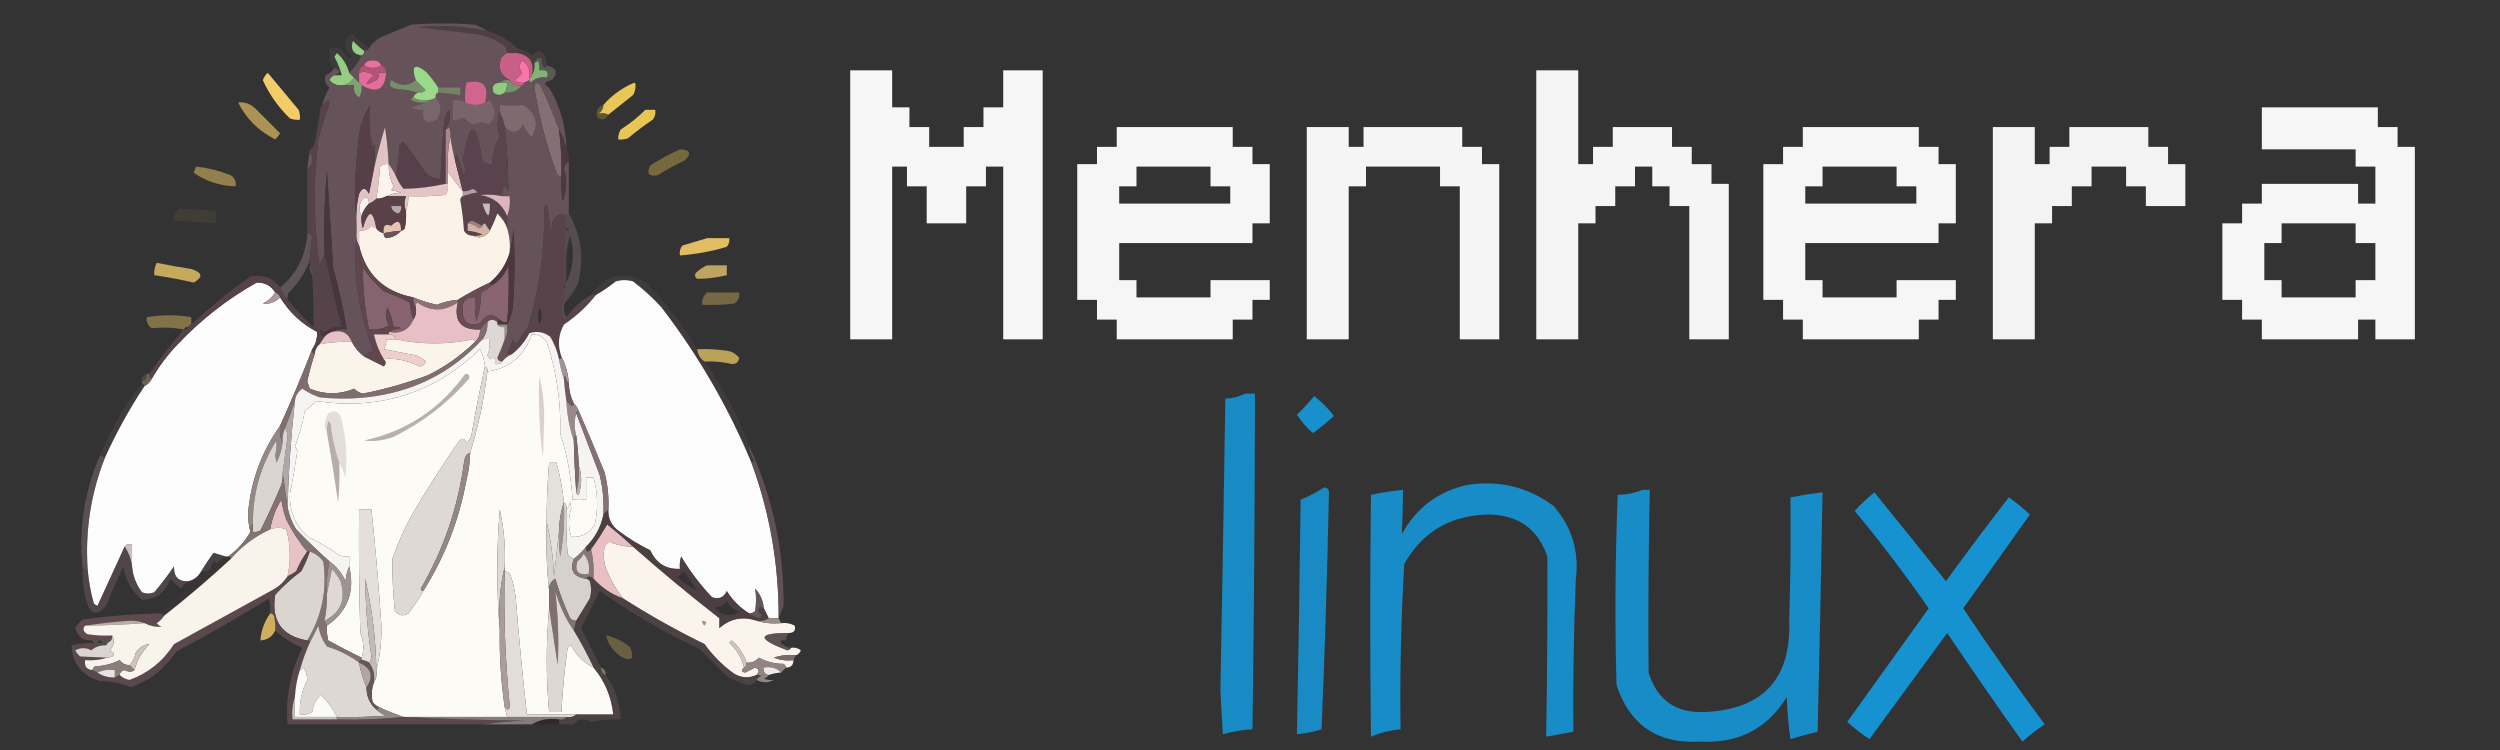 <?xml version="1.0" encoding="UTF-8"?>
<!DOCTYPE svg PUBLIC "-//W3C//DTD SVG 1.1//EN" "http://www.w3.org/Graphics/SVG/1.1/DTD/svg11.dtd">
<svg xmlns="http://www.w3.org/2000/svg" version="1.1" width="1013px" height="304px" style="shape-rendering:geometricPrecision; text-rendering:geometricPrecision; image-rendering:optimizeQuality; fill-rule:evenodd; clip-rule:evenodd" xmlns:xlink="http://www.w3.org/1999/xlink">
<rect width="100%" height="100%" fill="#333333" stroke="none"/>
<g><path style="opacity:0.908" fill="#524044" d="M 197.5,12.5 C 202.129,13.812 206.129,16.146 209.5,19.5C 209.5,20.167 209.5,20.833 209.5,21.5C 208.167,21.5 206.833,21.5 205.5,21.5C 205.489,19.983 204.823,18.816 203.5,18C 200.785,16.092 197.785,14.759 194.5,14C 186.151,13.037 177.817,12.037 169.5,11C 178.944,10.061 188.277,10.561 197.5,12.5 Z"/></g>
<g><path style="opacity:1" fill="#96cd88" d="M 147.5,20.5 C 147.672,21.492 147.338,22.158 146.5,22.5C 143.056,21.955 141.889,19.955 143,16.5C 144.397,18.07 145.897,19.404 147.5,20.5 Z"/></g>
<g><path style="opacity:0.306" fill="#725b64" d="M 209.5,19.5 C 211.781,20.207 213.948,21.207 216,22.5C 216.725,20.842 217.892,20.342 219.5,21C 221.083,22.897 221.75,24.731 221.5,26.5C 221.44,27.043 221.107,27.376 220.5,27.5C 219.571,26.311 219.238,24.978 219.5,23.5C 217.821,23.285 216.821,23.952 216.5,25.5C 216.784,27.415 216.451,29.081 215.5,30.5C 216.65,25.327 214.65,22.327 209.5,21.5C 209.5,20.833 209.5,20.167 209.5,19.5 Z"/></g>
<g><path style="opacity:0.337" fill="#564a49" d="M 149.5,19.5 C 149.158,20.338 148.492,20.672 147.5,20.5C 145.897,19.404 144.397,18.07 143,16.5C 141.889,19.955 143.056,21.955 146.5,22.5C 145.214,25.117 143.547,27.45 141.5,29.5C 140.648,26.317 138.982,23.65 136.5,21.5C 136.167,22 135.833,22.5 135.5,23C 136.8,25.437 137.8,27.937 138.5,30.5C 137.5,30.5 136.5,30.5 135.5,30.5C 138.098,29.528 138.098,28.528 135.5,27.5C 134.883,27.389 134.383,27.056 134,26.5C 133.503,24.19 133.337,21.857 133.5,19.5C 136.864,18.789 139.197,19.956 140.5,23C 141.167,23.667 141.833,23.667 142.5,23C 138.944,19.711 138.778,16.544 142,13.5C 144.652,15.32 147.152,17.32 149.5,19.5 Z"/></g>
<g><path style="opacity:1" fill="#f775a9" d="M 214.5,31.5 C 214.5,31.833 214.5,32.167 214.5,32.5C 213.833,32.833 213.167,33.167 212.5,33.5C 211.022,33.762 209.689,33.429 208.5,32.5C 209.737,31.719 210.737,30.719 211.5,29.5C 210.319,27.802 210.319,26.135 211.5,24.5C 214.029,26.062 215.029,28.396 214.5,31.5 Z"/></g>
<g><path style="opacity:1" fill="#c85f87" d="M 205.5,21.5 C 206.833,21.5 208.167,21.5 209.5,21.5C 214.65,22.327 216.65,25.327 215.5,30.5C 215.5,31.167 215.167,31.5 214.5,31.5C 215.029,28.396 214.029,26.062 211.5,24.5C 210.319,26.135 210.319,27.802 211.5,29.5C 210.737,30.719 209.737,31.719 208.5,32.5C 209.689,33.429 211.022,33.762 212.5,33.5C 212.5,34.167 212.167,34.5 211.5,34.5C 209.219,34.923 207.552,34.256 206.5,32.5C 202.832,30.608 201.665,27.608 203,23.5C 203.708,22.619 204.542,21.953 205.5,21.5 Z"/></g>
<g><path style="opacity:0.663" fill="#6d6f61" d="M 221.5,26.5 C 225.647,27.6 226.313,29.6 223.5,32.5C 223.158,31.662 222.492,31.328 221.5,31.5C 222.567,29.12 221.567,28.12 218.5,28.5C 218.657,27.127 218.49,25.793 218,24.5C 217.617,25.056 217.117,25.389 216.5,25.5C 216.821,23.952 217.821,23.285 219.5,23.5C 219.238,24.978 219.571,26.311 220.5,27.5C 221.107,27.376 221.44,27.043 221.5,26.5 Z"/></g>
<g><path style="opacity:1" fill="#93ce83" d="M 141.5,29.5 C 142.167,30.167 142.833,30.833 143.5,31.5C 142.552,32.978 141.219,33.978 139.5,34.5C 137.023,34.949 135.023,34.282 133.5,32.5C 133.855,31.478 134.522,30.811 135.5,30.5C 136.5,30.5 137.5,30.5 138.5,30.5C 137.8,27.937 136.8,25.437 135.5,23C 135.833,22.5 136.167,22 136.5,21.5C 138.982,23.65 140.648,26.317 141.5,29.5 Z"/></g>
<g><path style="opacity:0.957" fill="#fefffe" d="M 344.5,28.5 C 350.167,28.5 355.833,28.5 361.5,28.5C 361.5,33.5 361.5,38.5 361.5,43.5C 363.833,43.5 366.167,43.5 368.5,43.5C 368.5,46.167 368.5,48.833 368.5,51.5C 371.167,51.5 373.833,51.5 376.5,51.5C 376.5,54.167 376.5,56.833 376.5,59.5C 381.167,59.5 385.833,59.5 390.5,59.5C 390.5,56.833 390.5,54.167 390.5,51.5C 393.167,51.5 395.833,51.5 398.5,51.5C 398.5,48.833 398.5,46.167 398.5,43.5C 401.167,43.5 403.833,43.5 406.5,43.5C 406.5,38.5 406.5,33.5 406.5,28.5C 411.833,28.5 417.167,28.5 422.5,28.5C 422.5,64.833 422.5,101.167 422.5,137.5C 417.167,137.5 411.833,137.5 406.5,137.5C 406.5,114.167 406.5,90.833 406.5,67.5C 404.167,67.5 401.833,67.5 399.5,67.5C 399.5,70.167 399.5,72.833 399.5,75.5C 396.833,75.5 394.167,75.5 391.5,75.5C 391.5,80.5 391.5,85.5 391.5,90.5C 386.167,90.5 380.833,90.5 375.5,90.5C 375.5,85.5 375.5,80.5 375.5,75.5C 372.833,75.5 370.167,75.5 367.5,75.5C 367.5,72.833 367.5,70.167 367.5,67.5C 365.5,67.5 363.5,67.5 361.5,67.5C 361.5,90.833 361.5,114.167 361.5,137.5C 355.833,137.5 350.167,137.5 344.5,137.5C 344.5,101.167 344.5,64.833 344.5,28.5 Z"/></g>
<g><path style="opacity:0.946" fill="#fefffe" d="M 622.5,28.5 C 628.167,28.5 633.833,28.5 639.5,28.5C 639.5,41.167 639.5,53.833 639.5,66.5C 641.5,66.5 643.5,66.5 645.5,66.5C 645.5,64.167 645.5,61.833 645.5,59.5C 648.167,59.5 650.833,59.5 653.5,59.5C 653.5,56.833 653.5,54.167 653.5,51.5C 661.5,51.5 669.5,51.5 677.5,51.5C 677.5,54.167 677.5,56.833 677.5,59.5C 680.167,59.5 682.833,59.5 685.5,59.5C 685.5,61.833 685.5,64.167 685.5,66.5C 688.167,66.5 690.833,66.5 693.5,66.5C 693.5,69.167 693.5,71.833 693.5,74.5C 695.833,74.5 698.167,74.5 700.5,74.5C 700.5,95.5 700.5,116.5 700.5,137.5C 695.167,137.5 689.833,137.5 684.5,137.5C 684.5,119.5 684.5,101.5 684.5,83.5C 681.833,83.5 679.167,83.5 676.5,83.5C 676.5,80.833 676.5,78.167 676.5,75.5C 674.167,75.5 671.833,75.5 669.5,75.5C 669.5,72.833 669.5,70.167 669.5,67.5C 667.167,67.5 664.833,67.5 662.5,67.5C 662.5,70.167 662.5,72.833 662.5,75.5C 659.833,75.5 657.167,75.5 654.5,75.5C 654.5,78.167 654.5,80.833 654.5,83.5C 651.833,83.5 649.167,83.5 646.5,83.5C 646.5,85.833 646.5,88.167 646.5,90.5C 644.167,90.5 641.833,90.5 639.5,90.5C 639.5,106.167 639.5,121.833 639.5,137.5C 633.833,137.5 628.167,137.5 622.5,137.5C 622.5,101.167 622.5,64.833 622.5,28.5 Z"/></g>
<g><path style="opacity:1" fill="#85b276" d="M 221.5,31.5 C 218.956,31.104 216.789,31.771 215,33.5C 214.601,33.272 214.435,32.938 214.5,32.5C 214.5,32.167 214.5,31.833 214.5,31.5C 215.167,31.5 215.5,31.167 215.5,30.5C 216.451,29.081 216.784,27.415 216.5,25.5C 217.117,25.389 217.617,25.056 218,24.5C 218.49,25.793 218.657,27.127 218.5,28.5C 221.567,28.12 222.567,29.12 221.5,31.5 Z"/></g>
<g><path style="opacity:0.008" fill="#937428" d="M 257.5,34.5 C 258.124,34.917 258.457,35.584 258.5,36.5C 258.253,37.713 257.586,38.38 256.5,38.5C 257.234,37.292 257.567,35.959 257.5,34.5 Z"/></g>
<g><path style="opacity:0.981" fill="#f6cf6b" d="M 108.5,29.5 C 112.648,34.429 116.815,39.429 121,44.5C 121.49,45.793 121.657,47.127 121.5,48.5C 120.127,48.657 118.793,48.49 117.5,48C 112.828,43.503 109.161,38.336 106.5,32.5C 106.942,31.261 107.609,30.261 108.5,29.5 Z"/></g>
<g><path style="opacity:0.98" fill="#ebca57" d="M 257.5,34.5 C 257.567,35.959 257.234,37.292 256.5,38.5C 253.206,41.156 249.873,43.822 246.5,46.5C 245.352,45.836 244.019,45.669 242.5,46C 243.823,45.184 244.489,44.017 244.5,42.5C 247.948,38.559 252.115,35.559 257,33.5C 257.399,33.728 257.565,34.062 257.5,34.5 Z"/></g>
<g><path style="opacity:0.955" fill="#fefffe" d="M 916.5,43.5 C 932.167,43.5 947.833,43.5 963.5,43.5C 963.5,46.167 963.5,48.833 963.5,51.5C 966.167,51.5 968.833,51.5 971.5,51.5C 971.5,54.167 971.5,56.833 971.5,59.5C 973.833,59.5 976.167,59.5 978.5,59.5C 978.5,85.5 978.5,111.5 978.5,137.5C 973.167,137.5 967.833,137.5 962.5,137.5C 962.5,134.833 962.5,132.167 962.5,129.5C 960.167,129.5 957.833,129.5 955.5,129.5C 955.5,132.167 955.5,134.833 955.5,137.5C 942.5,137.5 929.5,137.5 916.5,137.5C 916.5,134.833 916.5,132.167 916.5,129.5C 913.833,129.5 911.167,129.5 908.5,129.5C 908.5,126.833 908.5,124.167 908.5,121.5C 905.833,121.5 903.167,121.5 900.5,121.5C 900.5,111.167 900.5,100.833 900.5,90.5C 903.167,90.5 905.833,90.5 908.5,90.5C 908.5,87.833 908.5,85.167 908.5,82.5C 911.167,82.5 913.833,82.5 916.5,82.5C 916.5,79.833 916.5,77.167 916.5,74.5C 929.5,74.5 942.5,74.5 955.5,74.5C 955.5,77.167 955.5,79.833 955.5,82.5C 957.833,82.5 960.167,82.5 962.5,82.5C 962.5,77.5 962.5,72.5 962.5,67.5C 959.833,67.5 957.167,67.5 954.5,67.5C 954.5,65.167 954.5,62.833 954.5,60.5C 941.833,60.5 929.167,60.5 916.5,60.5C 916.5,54.833 916.5,49.167 916.5,43.5 Z M 924.5,90.5 C 934.5,90.5 944.5,90.5 954.5,90.5C 954.5,93.167 954.5,95.833 954.5,98.5C 957.167,98.5 959.833,98.5 962.5,98.5C 962.5,103.5 962.5,108.5 962.5,113.5C 959.833,113.5 957.167,113.5 954.5,113.5C 954.5,115.833 954.5,118.167 954.5,120.5C 944.5,120.5 934.5,120.5 924.5,120.5C 924.5,118.167 924.5,115.833 924.5,113.5C 922.167,113.5 919.833,113.5 917.5,113.5C 917.5,108.5 917.5,103.5 917.5,98.5C 919.833,98.5 922.167,98.5 924.5,98.5C 924.5,95.833 924.5,93.167 924.5,90.5 Z"/></g>
<g><path style="opacity:1" fill="#836f74" d="M 226.5,52.5 C 227.32,58.797 227.653,65.131 227.5,71.5C 226.503,71.53 225.836,71.03 225.5,70C 221.374,58.79 218.374,47.29 216.5,35.5C 216.824,33.431 217.658,33.098 219,34.5C 221.821,40.49 224.321,46.49 226.5,52.5 Z"/></g>
<g><path style="opacity:0.31" fill="#c4a544" d="M 244.5,42.5 C 244.489,44.017 243.823,45.184 242.5,46C 244.019,45.669 245.352,45.836 246.5,46.5C 245.415,48.582 243.915,48.916 242,47.5C 241.253,45.072 242.086,43.406 244.5,42.5 Z"/></g>
<g><path style="opacity:1" fill="#e8c654" d="M 261.5,44.5 C 262.833,44.5 264.167,44.5 265.5,44.5C 265.762,45.978 265.429,47.311 264.5,48.5C 261.025,50.808 257.692,53.308 254.5,56C 253.207,56.49 251.873,56.657 250.5,56.5C 250.421,55.069 250.754,53.736 251.5,52.5C 255.165,50.159 258.499,47.493 261.5,44.5 Z"/></g>
<g><path style="opacity:0.611" fill="#f8cf68" d="M 96.5,41.5 C 99.226,41.264 101.559,42.097 103.5,44C 106.887,47.387 110.221,50.721 113.5,54C 112.953,54.925 112.287,55.758 111.5,56.5C 104.662,52.996 99.662,47.996 96.5,41.5 Z"/></g>
<g><path style="opacity:1" fill="#66535a" d="M 197.5,12.5 C 188.277,10.561 178.944,10.061 169.5,11C 177.817,12.037 186.151,13.037 194.5,14C 197.785,14.759 200.785,16.092 203.5,18C 204.823,18.816 205.489,19.983 205.5,21.5C 204.542,21.953 203.708,22.619 203,23.5C 201.665,27.608 202.832,30.608 206.5,32.5C 204.901,32.232 203.568,32.566 202.5,33.5C 199.924,33.722 199.09,35.055 200,37.5C 201.49,38.728 202.99,38.728 204.5,37.5C 207.577,37.821 209.91,36.821 211.5,34.5C 212.167,34.5 212.5,34.167 212.5,33.5C 213.167,33.167 213.833,32.833 214.5,32.5C 214.435,32.938 214.601,33.272 215,33.5C 216.789,31.771 218.956,31.104 221.5,31.5C 222.492,31.328 223.158,31.662 223.5,32.5C 220.405,33.119 220.071,34.119 222.5,35.5C 227.072,43.216 229.406,51.549 229.5,60.5C 228.726,57.173 227.726,54.506 226.5,52.5C 224.321,46.49 221.821,40.49 219,34.5C 217.658,33.098 216.824,33.431 216.5,35.5C 218.374,47.29 221.374,58.79 225.5,70C 225.836,71.03 226.503,71.53 227.5,71.5C 227.335,74.85 227.502,78.183 228,81.5C 229.715,77.219 229.881,72.885 228.5,68.5C 228.64,66.97 229.307,65.97 230.5,65.5C 230.5,72.5 230.5,79.5 230.5,86.5C 229.833,86.5 229.5,86.833 229.5,87.5C 227.171,86.251 225.338,86.918 224,89.5C 223.667,91.167 223.333,92.833 223,94.5C 222.827,90.459 222.327,86.459 221.5,82.5C 221.167,83.167 220.833,83.833 220.5,84.5C 220.765,100.856 218.599,116.856 214,132.5C 212.333,134.833 210.667,137.167 209,139.5C 208.667,138.833 208.333,138.167 208,137.5C 207.163,139.351 206.329,141.184 205.5,143C 206.094,143.464 206.761,143.631 207.5,143.5C 205.924,144.143 204.59,145.143 203.5,146.5C 202.503,146.53 201.836,146.03 201.5,145C 202.651,142.535 203.651,140.035 204.5,137.5C 205.461,135.735 205.795,133.735 205.5,131.5C 207.14,128.512 207.974,125.179 208,121.5C 208.667,111.833 208.667,102.167 208,92.5C 207.821,96.025 207.321,99.359 206.5,102.5C 206.813,98.958 206.479,95.625 205.5,92.5C 205.5,90.833 205.5,89.167 205.5,87.5C 206.473,85.052 206.806,82.385 206.5,79.5C 205.5,79.5 204.5,79.5 203.5,79.5C 203.238,78.022 203.571,76.689 204.5,75.5C 205.192,76.025 205.692,76.692 206,77.5C 205.986,68.821 205.486,60.154 204.5,51.5C 207.516,54.361 210.016,54.028 212,50.5C 212.687,52.555 213.854,54.221 215.5,55.5C 218.557,50.222 217.39,45.888 212,42.5C 208.983,42.781 205.817,42.781 202.5,42.5C 202.5,43.5 202.5,44.5 202.5,45.5C 201.406,48.668 201.406,52.001 202.5,55.5C 200.482,58.888 199.482,62.554 199.5,66.5C 198.07,66.579 196.736,66.246 195.5,65.5C 192.958,48.232 190.291,48.232 187.5,65.5C 188.52,67.433 188.687,69.433 188,71.5C 187.152,68.44 186.152,65.44 185,62.5C 184.517,63.448 184.351,64.448 184.5,65.5C 183.677,62.316 183.01,58.983 182.5,55.5C 182.657,54.127 182.49,52.793 182,51.5C 181.617,52.056 181.117,52.389 180.5,52.5C 182.137,50.077 182.637,47.41 182,44.5C 180.883,45.949 180.216,47.616 180,49.5C 179.223,57.153 178.723,64.819 178.5,72.5C 176.169,72.502 174.169,71.669 172.5,70C 169.633,65.649 166.633,61.482 163.5,57.5C 162.914,57.709 162.414,58.043 162,58.5C 161.708,62.882 161.208,67.215 160.5,71.5C 159.687,69.739 158.687,68.073 157.5,66.5C 157.248,61.481 156.748,56.481 156,51.5C 154.279,57.225 152.779,62.891 151.5,68.5C 151.788,65.134 151.954,61.8 152,58.5C 151.667,58.833 151.333,59.167 151,59.5C 149.579,53.831 149.245,48.164 150,42.5C 148.299,45.356 146.966,48.356 146,51.5C 143.948,64.605 143.448,77.605 144.5,90.5C 144.5,91.833 144.5,93.167 144.5,94.5C 142.903,110.893 145.236,126.893 151.5,142.5C 150.141,142.387 148.807,143.053 147.5,144.5C 145.367,142.909 143.701,140.909 142.5,138.5C 141.15,134.905 138.483,133.572 134.5,134.5C 136.265,133.539 138.265,133.205 140.5,133.5C 139.092,125.04 137.258,116.706 135,108.5C 134.13,95.503 133.296,82.503 132.5,69.5C 131.501,80.48 131.168,91.48 131.5,102.5C 130.989,104.195 130.322,105.861 129.5,107.5C 127.052,90.561 126.886,73.561 129,56.5C 130.256,51.655 131.756,46.822 133.5,42C 133.333,41.5 133.167,41 133,40.5C 132.292,41.38 131.458,42.047 130.5,42.5C 131.212,40.072 132.212,37.739 133.5,35.5C 131.816,34.146 131.316,32.479 132,30.5C 133.518,29.837 134.685,28.837 135.5,27.5C 138.098,28.528 138.098,29.528 135.5,30.5C 134.522,30.811 133.855,31.478 133.5,32.5C 135.023,34.282 137.023,34.949 139.5,34.5C 140.833,34.5 142.167,34.5 143.5,34.5C 143.116,36.665 143.783,38.331 145.5,39.5C 146.452,37.955 146.785,36.288 146.5,34.5C 152.613,38.111 155.946,36.444 156.5,29.5C 156.573,27.973 155.906,26.973 154.5,26.5C 153.866,25.053 152.699,24.387 151,24.5C 149.301,24.387 148.134,25.053 147.5,26.5C 146.094,26.973 145.427,27.973 145.5,29.5C 145.5,30.833 145.5,32.167 145.5,33.5C 144.833,32.833 144.167,32.167 143.5,31.5C 142.833,30.833 142.167,30.167 141.5,29.5C 143.547,27.45 145.214,25.117 146.5,22.5C 147.338,22.158 147.672,21.492 147.5,20.5C 148.492,20.672 149.158,20.338 149.5,19.5C 150.716,17.549 152.382,16.049 154.5,15C 158.5,13.333 162.5,11.667 166.5,10C 175.167,9.333 183.833,9.333 192.5,10C 194.315,10.757 195.981,11.59 197.5,12.5 Z"/></g>
<g><path style="opacity:1" fill="#7e6a6f" d="M 204.5,51.5 C 204.125,49.302 203.458,47.302 202.5,45.5C 202.5,44.5 202.5,43.5 202.5,42.5C 205.817,42.781 208.983,42.781 212,42.5C 217.39,45.888 218.557,50.222 215.5,55.5C 213.854,54.221 212.687,52.555 212,50.5C 210.016,54.028 207.516,54.361 204.5,51.5 Z"/></g>
<g><path style="opacity:1" fill="#79656c" d="M 176.5,39.5 C 178.907,42.115 179.074,45.115 177,48.5C 172.848,50.492 171.015,49.158 171.5,44.5C 169.712,44.785 168.045,44.452 166.5,43.5C 168.969,42.832 171.302,42.165 173.5,41.5C 173.5,41.167 173.5,40.833 173.5,40.5C 174.609,40.443 175.609,40.11 176.5,39.5 Z"/></g>
<g><path style="opacity:1" fill="#79646b" d="M 188.5,41.5 C 191.167,42.833 193.833,42.833 196.5,41.5C 197.117,41.389 197.617,41.056 198,40.5C 201.238,43.946 201.238,47.28 198,50.5C 196,49.167 194,49.167 192,50.5C 190.395,49.899 189.062,48.899 188,47.5C 186.644,48.38 185.144,48.714 183.5,48.5C 183.5,45.833 183.5,43.167 183.5,40.5C 185.292,40.366 186.958,40.699 188.5,41.5 Z"/></g>
<g><path style="opacity:1" fill="#739166" d="M 167.5,39.5 C 169.265,40.461 171.265,40.795 173.5,40.5C 173.5,40.833 173.5,41.167 173.5,41.5C 171.076,41.808 168.743,41.474 166.5,40.5C 166.624,39.893 166.957,39.56 167.5,39.5 Z"/></g>
<g><path style="opacity:1" fill="#d2658f" d="M 196.5,41.5 C 193.833,42.833 191.167,42.833 188.5,41.5C 188.336,38.813 188.503,36.146 189,33.5C 195.762,31.986 198.262,34.653 196.5,41.5 Z"/></g>
<g><path style="opacity:1" fill="#90cc81" d="M 202.5,33.5 C 203.5,33.5 204.5,33.5 205.5,33.5C 205.567,34.959 205.234,36.292 204.5,37.5C 202.99,38.728 201.49,38.728 200,37.5C 199.09,35.055 199.924,33.722 202.5,33.5 Z"/></g>
<g><path style="opacity:1" fill="#768165" d="M 177.5,35.5 C 180.5,35.5 183.5,35.5 186.5,35.5C 186.5,36.5 186.5,37.5 186.5,38.5C 183.518,38.037 180.518,37.704 177.5,37.5C 177.5,36.833 177.5,36.167 177.5,35.5 Z"/></g>
<g><path style="opacity:1" fill="#788d69" d="M 168.5,32.5 C 169.818,33.757 171.151,35.091 172.5,36.5C 171.675,37.386 170.675,37.719 169.5,37.5C 166.695,36.681 163.695,36.181 160.5,36C 158.096,35.492 157.429,34.325 158.5,32.5C 162.048,35.049 165.381,35.049 168.5,32.5 Z"/></g>
<g><path style="opacity:1" fill="#e46e9b" d="M 156.5,29.5 C 155.946,36.444 152.613,38.111 146.5,34.5C 146.5,33.833 146.167,33.5 145.5,33.5C 145.5,32.167 145.5,30.833 145.5,29.5C 147.446,28.801 149.446,29.134 151.5,30.5C 147.397,34.298 147.73,34.965 152.5,32.5C 153.386,31.675 153.719,30.675 153.5,29.5C 154.5,29.5 155.5,29.5 156.5,29.5 Z"/></g>
<g><path style="opacity:1" fill="#81a175" d="M 143.5,31.5 C 144.167,32.167 144.833,32.833 145.5,33.5C 146.167,33.5 146.5,33.833 146.5,34.5C 146.785,36.288 146.452,37.955 145.5,39.5C 143.783,38.331 143.116,36.665 143.5,34.5C 142.167,34.5 140.833,34.5 139.5,34.5C 141.219,33.978 142.552,32.978 143.5,31.5 Z"/></g>
<g><path style="opacity:1" fill="#769268" d="M 202.5,33.5 C 203.568,32.566 204.901,32.232 206.5,32.5C 207.552,34.256 209.219,34.923 211.5,34.5C 209.91,36.821 207.577,37.821 204.5,37.5C 205.234,36.292 205.567,34.959 205.5,33.5C 204.5,33.5 203.5,33.5 202.5,33.5 Z"/></g>
<g><path style="opacity:1" fill="#98da8a" d="M 177.5,35.5 C 177.5,36.167 177.5,36.833 177.5,37.5C 176.662,37.842 176.328,38.508 176.5,39.5C 175.609,40.11 174.609,40.443 173.5,40.5C 171.265,40.795 169.265,40.461 167.5,39.5C 167.833,38.5 168.5,37.833 169.5,37.5C 170.675,37.719 171.675,37.386 172.5,36.5C 171.151,35.091 169.818,33.757 168.5,32.5C 166.597,26.711 167.931,25.545 172.5,29C 174.436,31.042 176.103,33.209 177.5,35.5 Z"/></g>
<g><path style="opacity:1" fill="#b45378" d="M 147.5,26.5 C 149.833,27.833 152.167,27.833 154.5,26.5C 155.906,26.973 156.573,27.973 156.5,29.5C 155.5,29.5 154.5,29.5 153.5,29.5C 153.719,30.675 153.386,31.675 152.5,32.5C 147.73,34.965 147.397,34.298 151.5,30.5C 149.446,29.134 147.446,28.801 145.5,29.5C 145.427,27.973 146.094,26.973 147.5,26.5 Z"/></g>
<g><path style="opacity:1" fill="#e6729d" d="M 154.5,26.5 C 152.167,27.833 149.833,27.833 147.5,26.5C 148.134,25.053 149.301,24.387 151,24.5C 152.699,24.387 153.866,25.053 154.5,26.5 Z"/></g>
<g><path style="opacity:0.957" fill="#fefffe" d="M 452.5,51.5 C 468.167,51.5 483.833,51.5 499.5,51.5C 499.5,54.167 499.5,56.833 499.5,59.5C 502.167,59.5 504.833,59.5 507.5,59.5C 507.5,61.833 507.5,64.167 507.5,66.5C 509.833,66.5 512.167,66.5 514.5,66.5C 514.5,74.5 514.5,82.5 514.5,90.5C 512.167,90.5 509.833,90.5 507.5,90.5C 507.5,93.167 507.5,95.833 507.5,98.5C 489.5,98.5 471.5,98.5 453.5,98.5C 453.5,103.5 453.5,108.5 453.5,113.5C 455.833,113.5 458.167,113.5 460.5,113.5C 460.5,115.833 460.5,118.167 460.5,120.5C 470.5,120.5 480.5,120.5 490.5,120.5C 490.5,118.167 490.5,115.833 490.5,113.5C 498.5,113.5 506.5,113.5 514.5,113.5C 514.5,116.167 514.5,118.833 514.5,121.5C 512.167,121.5 509.833,121.5 507.5,121.5C 507.5,124.167 507.5,126.833 507.5,129.5C 504.833,129.5 502.167,129.5 499.5,129.5C 499.5,132.167 499.5,134.833 499.5,137.5C 483.833,137.5 468.167,137.5 452.5,137.5C 452.5,134.833 452.5,132.167 452.5,129.5C 449.833,129.5 447.167,129.5 444.5,129.5C 444.5,126.833 444.5,124.167 444.5,121.5C 441.833,121.5 439.167,121.5 436.5,121.5C 436.5,103.167 436.5,84.833 436.5,66.5C 439.167,66.5 441.833,66.5 444.5,66.5C 444.5,64.167 444.5,61.833 444.5,59.5C 447.167,59.5 449.833,59.5 452.5,59.5C 452.5,56.833 452.5,54.167 452.5,51.5 Z M 460.5,67.5 C 470.5,67.5 480.5,67.5 490.5,67.5C 490.5,70.167 490.5,72.833 490.5,75.5C 493.167,75.5 495.833,75.5 498.5,75.5C 498.5,77.833 498.5,80.167 498.5,82.5C 483.5,82.5 468.5,82.5 453.5,82.5C 453.5,80.167 453.5,77.833 453.5,75.5C 455.833,75.5 458.167,75.5 460.5,75.5C 460.5,72.833 460.5,70.167 460.5,67.5 Z"/></g>
<g><path style="opacity:0.951" fill="#fefffe" d="M 529.5,51.5 C 535.167,51.5 540.833,51.5 546.5,51.5C 546.5,54.167 546.5,56.833 546.5,59.5C 548.5,59.5 550.5,59.5 552.5,59.5C 552.5,56.833 552.5,54.167 552.5,51.5C 565.833,51.5 579.167,51.5 592.5,51.5C 592.5,54.167 592.5,56.833 592.5,59.5C 595.167,59.5 597.833,59.5 600.5,59.5C 600.5,61.833 600.5,64.167 600.5,66.5C 602.833,66.5 605.167,66.5 607.5,66.5C 607.5,90.167 607.5,113.833 607.5,137.5C 602.167,137.5 596.833,137.5 591.5,137.5C 591.5,116.833 591.5,96.167 591.5,75.5C 588.833,75.5 586.167,75.5 583.5,75.5C 583.5,72.833 583.5,70.167 583.5,67.5C 573.5,67.5 563.5,67.5 553.5,67.5C 553.5,70.167 553.5,72.833 553.5,75.5C 551.167,75.5 548.833,75.5 546.5,75.5C 546.5,96.167 546.5,116.833 546.5,137.5C 540.833,137.5 535.167,137.5 529.5,137.5C 529.5,108.833 529.5,80.167 529.5,51.5 Z"/></g>
<g><path style="opacity:0.957" fill="#fefffe" d="M 730.5,51.5 C 746.167,51.5 761.833,51.5 777.5,51.5C 777.5,54.167 777.5,56.833 777.5,59.5C 780.167,59.5 782.833,59.5 785.5,59.5C 785.5,61.833 785.5,64.167 785.5,66.5C 787.833,66.5 790.167,66.5 792.5,66.5C 792.5,74.5 792.5,82.5 792.5,90.5C 790.167,90.5 787.833,90.5 785.5,90.5C 785.5,93.167 785.5,95.833 785.5,98.5C 767.5,98.5 749.5,98.5 731.5,98.5C 731.5,103.5 731.5,108.5 731.5,113.5C 733.833,113.5 736.167,113.5 738.5,113.5C 738.5,115.833 738.5,118.167 738.5,120.5C 748.5,120.5 758.5,120.5 768.5,120.5C 768.5,118.167 768.5,115.833 768.5,113.5C 776.5,113.5 784.5,113.5 792.5,113.5C 792.5,116.167 792.5,118.833 792.5,121.5C 790.167,121.5 787.833,121.5 785.5,121.5C 785.5,124.167 785.5,126.833 785.5,129.5C 782.833,129.5 780.167,129.5 777.5,129.5C 777.5,132.167 777.5,134.833 777.5,137.5C 761.833,137.5 746.167,137.5 730.5,137.5C 730.5,134.833 730.5,132.167 730.5,129.5C 727.833,129.5 725.167,129.5 722.5,129.5C 722.5,126.833 722.5,124.167 722.5,121.5C 719.833,121.5 717.167,121.5 714.5,121.5C 714.5,103.167 714.5,84.833 714.5,66.5C 717.167,66.5 719.833,66.5 722.5,66.5C 722.5,64.167 722.5,61.833 722.5,59.5C 725.167,59.5 727.833,59.5 730.5,59.5C 730.5,56.833 730.5,54.167 730.5,51.5 Z M 738.5,67.5 C 748.5,67.5 758.5,67.5 768.5,67.5C 768.5,70.167 768.5,72.833 768.5,75.5C 771.167,75.5 773.833,75.5 776.5,75.5C 776.5,77.833 776.5,80.167 776.5,82.5C 761.5,82.5 746.5,82.5 731.5,82.5C 731.5,80.167 731.5,77.833 731.5,75.5C 733.833,75.5 736.167,75.5 738.5,75.5C 738.5,72.833 738.5,70.167 738.5,67.5 Z"/></g>
<g><path style="opacity:0.94" fill="#fefffe" d="M 807.5,51.5 C 813.167,51.5 818.833,51.5 824.5,51.5C 824.5,56.5 824.5,61.5 824.5,66.5C 826.5,66.5 828.5,66.5 830.5,66.5C 830.5,64.167 830.5,61.833 830.5,59.5C 833.167,59.5 835.833,59.5 838.5,59.5C 838.5,56.833 838.5,54.167 838.5,51.5C 849.167,51.5 859.833,51.5 870.5,51.5C 870.5,54.167 870.5,56.833 870.5,59.5C 873.167,59.5 875.833,59.5 878.5,59.5C 878.5,61.833 878.5,64.167 878.5,66.5C 880.833,66.5 883.167,66.5 885.5,66.5C 885.5,72.167 885.5,77.833 885.5,83.5C 880.167,83.5 874.833,83.5 869.5,83.5C 869.5,80.833 869.5,78.167 869.5,75.5C 866.833,75.5 864.167,75.5 861.5,75.5C 861.5,72.833 861.5,70.167 861.5,67.5C 856.833,67.5 852.167,67.5 847.5,67.5C 847.5,70.167 847.5,72.833 847.5,75.5C 844.833,75.5 842.167,75.5 839.5,75.5C 839.5,78.167 839.5,80.833 839.5,83.5C 836.833,83.5 834.167,83.5 831.5,83.5C 831.5,85.833 831.5,88.167 831.5,90.5C 829.167,90.5 826.833,90.5 824.5,90.5C 824.5,106.167 824.5,121.833 824.5,137.5C 818.833,137.5 813.167,137.5 807.5,137.5C 807.5,108.833 807.5,80.167 807.5,51.5 Z"/></g>
<g><path style="opacity:0.055" fill="#706167" d="M 129.5,46.5 C 129.029,50.356 128.362,54.189 127.5,58C 127.316,59.376 126.649,60.209 125.5,60.5C 125.964,55.469 127.297,50.802 129.5,46.5 Z"/></g>
<g><path style="opacity:1" fill="#e0c3c2" d="M 157.5,66.5 C 156.178,66.33 155.011,66.663 154,67.5C 153.708,71.882 153.208,76.215 152.5,80.5C 151.71,81.401 150.71,82.068 149.5,82.5C 149.459,80.255 148.625,79.588 147,80.5C 145.402,82.894 145.236,85.228 146.5,87.5C 146.34,89.199 146.506,90.866 147,92.5C 149.305,84.74 151.138,84.74 152.5,92.5C 151.85,92.196 151.183,91.863 150.5,91.5C 149.15,92.95 147.484,93.617 145.5,93.5C 145.5,95.5 145.5,97.5 145.5,99.5C 144.549,98.081 144.216,96.415 144.5,94.5C 144.5,93.167 144.5,91.833 144.5,90.5C 144.176,86.445 144.509,82.445 145.5,78.5C 146.833,75.833 148.167,75.833 149.5,78.5C 150.167,75.023 150.834,71.689 151.5,68.5C 152.779,62.891 154.279,57.225 156,51.5C 156.748,56.481 157.248,61.481 157.5,66.5 Z"/></g>
<g><path style="opacity:1" fill="#e7c2c4" d="M 182.5,55.5 C 183.01,58.983 183.677,62.316 184.5,65.5C 185.5,69.5 186.5,73.5 187.5,77.5C 185.323,74.975 183.323,72.308 181.5,69.5C 181.181,64.637 181.514,59.97 182.5,55.5 Z"/></g>
<g><path style="opacity:1" fill="#a78689" d="M 182.5,55.5 C 181.514,59.97 181.181,64.637 181.5,69.5C 181.5,71.167 181.5,72.833 181.5,74.5C 181.167,74.5 180.833,74.5 180.5,74.5C 180.5,67.167 180.5,59.833 180.5,52.5C 181.117,52.389 181.617,52.056 182,51.5C 182.49,52.793 182.657,54.127 182.5,55.5 Z"/></g>
<g><path style="opacity:1" fill="#58404a" d="M 180.5,52.5 C 180.5,59.833 180.5,67.167 180.5,74.5C 174.75,75.762 169.083,76.428 163.5,76.5C 162.237,74.971 161.237,73.305 160.5,71.5C 161.208,67.215 161.708,62.882 162,58.5C 162.414,58.043 162.914,57.709 163.5,57.5C 166.633,61.482 169.633,65.649 172.5,70C 174.169,71.669 176.169,72.502 178.5,72.5C 178.723,64.819 179.223,57.153 180,49.5C 180.216,47.616 180.883,45.949 182,44.5C 182.637,47.41 182.137,50.077 180.5,52.5 Z"/></g>
<g><path style="opacity:0.384" fill="#e2c052" d="M 275.5,60.5 C 279.652,60.631 280.318,62.131 277.5,65C 273.673,66.746 270.007,68.746 266.5,71C 262.833,71.667 261.833,70.333 263.5,67C 267.434,64.536 271.434,62.369 275.5,60.5 Z"/></g>
<g><path style="opacity:0.478" fill="#908289" d="M 125.5,61.5 C 126.147,62.274 126.48,63.274 126.5,64.5C 126.66,66.355 125.993,67.688 124.5,68.5C 124.674,66.139 125.007,63.806 125.5,61.5 Z"/></g>
<g><path style="opacity:1" fill="#fcf4ed" d="M 157.5,66.5 C 157.4,69.667 158.067,72.667 159.5,75.5C 159.291,76.086 158.957,76.586 158.5,77C 159.833,77.333 161.167,77.667 162.5,78C 160.292,78.191 158.292,78.691 156.5,79.5C 155.292,80.234 153.959,80.567 152.5,80.5C 153.208,76.215 153.708,71.882 154,67.5C 155.011,66.663 156.178,66.33 157.5,66.5 Z"/></g>
<g><path style="opacity:0.498" fill="#f2cd66" d="M 79.5,67.5 C 84.31,68.036 88.977,69.203 93.5,71C 95.107,72.049 95.773,73.549 95.5,75.5C 89.21,75.347 83.543,73.514 78.5,70C 78.743,69.098 79.077,68.265 79.5,67.5 Z"/></g>
<g><path style="opacity:1" fill="#563f48" d="M 151.5,68.5 C 150.834,71.689 150.167,75.023 149.5,78.5C 148.167,75.833 146.833,75.833 145.5,78.5C 144.509,82.445 144.176,86.445 144.5,90.5C 143.448,77.605 143.948,64.605 146,51.5C 146.966,48.356 148.299,45.356 150,42.5C 149.245,48.164 149.579,53.831 151,59.5C 151.333,59.167 151.667,58.833 152,58.5C 151.954,61.8 151.788,65.134 151.5,68.5 Z"/></g>
<g><path style="opacity:1" fill="#5a434d" d="M 202.5,45.5 C 203.458,47.302 204.125,49.302 204.5,51.5C 205.486,60.154 205.986,68.821 206,77.5C 205.692,76.692 205.192,76.025 204.5,75.5C 203.571,76.689 203.238,78.022 203.5,79.5C 200.507,78.865 197.507,78.699 194.5,79C 199.786,79.791 203.453,82.624 205.5,87.5C 205.5,89.167 205.5,90.833 205.5,92.5C 204.686,90.219 203.352,88.219 201.5,86.5C 200.648,88.924 199.648,91.258 198.5,93.5C 197.842,92.602 197.176,91.602 196.5,90.5C 195.893,90.624 195.56,90.957 195.5,91.5C 194.2,90.892 192.867,90.225 191.5,89.5C 190.584,89.543 189.917,89.876 189.5,90.5C 189.5,91.5 189.5,92.5 189.5,93.5C 191.564,93.687 193.564,94.187 195.5,95C 194.207,95.49 192.873,95.657 191.5,95.5C 189.983,95.489 188.816,94.823 188,93.5C 187.739,89.294 187.239,85.127 186.5,81C 186.57,80.235 186.903,79.735 187.5,79.5C 189.414,78.815 191.414,78.315 193.5,78C 192.975,77.308 192.308,76.808 191.5,76.5C 190.264,77.246 188.93,77.579 187.5,77.5C 186.5,73.5 185.5,69.5 184.5,65.5C 184.351,64.448 184.517,63.448 185,62.5C 186.152,65.44 187.152,68.44 188,71.5C 188.687,69.433 188.52,67.433 187.5,65.5C 190.291,48.232 192.958,48.232 195.5,65.5C 196.736,66.246 198.07,66.579 199.5,66.5C 199.482,62.554 200.482,58.888 202.5,55.5C 201.406,52.001 201.406,48.668 202.5,45.5 Z"/></g>
<g><path style="opacity:1" fill="#e4c4c4" d="M 157.5,66.5 C 158.687,68.073 159.687,69.739 160.5,71.5C 161.237,73.305 162.237,74.971 163.5,76.5C 169.083,76.428 174.75,75.762 180.5,74.5C 180.833,74.5 181.167,74.5 181.5,74.5C 181.714,76.144 181.38,77.644 180.5,79C 175.511,79.499 170.511,79.666 165.5,79.5C 165.483,81.565 165.15,83.565 164.5,85.5C 163.709,83.691 163.709,81.691 164.5,79.5C 161.833,79.5 159.167,79.5 156.5,79.5C 158.292,78.691 160.292,78.191 162.5,78C 161.167,77.667 159.833,77.333 158.5,77C 158.957,76.586 159.291,76.086 159.5,75.5C 158.067,72.667 157.4,69.667 157.5,66.5 Z"/></g>
<g><path style="opacity:1" fill="#4c383e" d="M 229.5,60.5 C 230.451,61.919 230.784,63.585 230.5,65.5C 229.307,65.97 228.64,66.97 228.5,68.5C 229.881,72.885 229.715,77.219 228,81.5C 227.502,78.183 227.335,74.85 227.5,71.5C 227.653,65.131 227.32,58.797 226.5,52.5C 227.726,54.506 228.726,57.173 229.5,60.5 Z"/></g>
<g><path style="opacity:1" fill="#b79ca1" d="M 187.5,79.5 C 187.5,78.833 187.5,78.167 187.5,77.5C 188.93,77.579 190.264,77.246 191.5,76.5C 192.308,76.808 192.975,77.308 193.5,78C 191.414,78.315 189.414,78.815 187.5,79.5 Z"/></g>
<g><path style="opacity:1" fill="#fbf2e8" d="M 181.5,69.5 C 183.323,72.308 185.323,74.975 187.5,77.5C 187.5,78.167 187.5,78.833 187.5,79.5C 186.903,79.735 186.57,80.235 186.5,81C 187.239,85.127 187.739,89.294 188,93.5C 188.816,94.823 189.983,95.489 191.5,95.5C 194.255,96.81 196.588,96.144 198.5,93.5C 199.648,91.258 200.648,88.924 201.5,86.5C 203.352,88.219 204.686,90.219 205.5,92.5C 206.479,95.625 206.813,98.958 206.5,102.5C 205.007,107.319 202.34,111.319 198.5,114.5C 193.941,116.61 189.608,118.943 185.5,121.5C 182.565,121.717 179.731,122.383 177,123.5C 173.71,122.792 170.544,121.792 167.5,120.5C 155.546,118.211 148.213,111.211 145.5,99.5C 145.5,97.5 145.5,95.5 145.5,93.5C 147.484,93.617 149.15,92.95 150.5,91.5C 151.183,91.863 151.85,92.196 152.5,92.5C 153.222,93.551 154.222,94.218 155.5,94.5C 155.369,95.376 155.702,96.043 156.5,96.5C 159.047,96.229 161.047,95.229 162.5,93.5C 163.117,93.389 163.617,93.056 164,92.5C 164.497,90.19 164.663,87.857 164.5,85.5C 165.15,83.565 165.483,81.565 165.5,79.5C 170.511,79.666 175.511,79.499 180.5,79C 181.38,77.644 181.714,76.144 181.5,74.5C 181.5,72.833 181.5,71.167 181.5,69.5 Z"/></g>
<g><path style="opacity:1" fill="#f5f2f1" d="M 149.5,82.5 C 148.075,83.922 147.075,85.589 146.5,87.5C 145.236,85.228 145.402,82.894 147,80.5C 148.625,79.588 149.459,80.255 149.5,82.5 Z"/></g>
<g><path style="opacity:1" fill="#dbb6be" d="M 203.5,79.5 C 204.5,79.5 205.5,79.5 206.5,79.5C 206.806,82.385 206.473,85.052 205.5,87.5C 203.453,82.624 199.786,79.791 194.5,79C 197.507,78.699 200.507,78.865 203.5,79.5 Z"/></g>
<g><path style="opacity:1" fill="#c5bdbf" d="M 195.5,82.5 C 196.5,82.5 197.5,82.5 198.5,82.5C 198.549,88.702 197.549,88.702 195.5,82.5 Z"/></g>
<g><path style="opacity:0.066" fill="#f4d275" d="M 72.5,84.5 C 77.507,84.751 82.507,85.084 87.5,85.5C 87.5,87.167 87.5,88.833 87.5,90.5C 81.848,89.968 76.181,89.635 70.5,89.5C 70.365,87.446 71.032,85.779 72.5,84.5 Z"/></g>
<g><path style="opacity:1" fill="#5a4148" d="M 156.5,79.5 C 159.167,79.5 161.833,79.5 164.5,79.5C 163.709,81.691 163.709,83.691 164.5,85.5C 164.663,87.857 164.497,90.19 164,92.5C 163.617,93.056 163.117,93.389 162.5,93.5C 162.48,89.487 161.147,88.82 158.5,91.5C 156.105,90.478 155.105,91.478 155.5,94.5C 154.222,94.218 153.222,93.551 152.5,92.5C 151.138,84.74 149.305,84.74 147,92.5C 146.506,90.866 146.34,89.199 146.5,87.5C 147.075,85.589 148.075,83.922 149.5,82.5C 150.71,82.068 151.71,81.401 152.5,80.5C 153.959,80.567 155.292,80.234 156.5,79.5 Z"/></g>
<g><path style="opacity:1" fill="#b4a9ac" d="M 158.5,83.5 C 159.833,83.5 161.167,83.5 162.5,83.5C 162.719,84.675 162.386,85.675 161.5,86.5C 159.787,86.121 158.787,85.121 158.5,83.5 Z"/></g>
<g><path style="opacity:1" fill="#9f807f" d="M 189.5,90.5 C 189.917,89.876 190.584,89.543 191.5,89.5C 192.867,90.225 194.2,90.892 195.5,91.5C 195.265,92.097 194.765,92.43 194,92.5C 192.7,91.293 191.2,90.626 189.5,90.5 Z"/></g>
<g><path style="opacity:1" fill="#e7c3b1" d="M 162.5,93.5 C 160.139,93.674 157.806,94.007 155.5,94.5C 155.105,91.478 156.105,90.478 158.5,91.5C 161.147,88.82 162.48,89.487 162.5,93.5 Z"/></g>
<g><path style="opacity:1" fill="#d2b3a4" d="M 189.5,90.5 C 191.2,90.626 192.7,91.293 194,92.5C 194.765,92.43 195.265,92.097 195.5,91.5C 195.56,90.957 195.893,90.624 196.5,90.5C 197.176,91.602 197.842,92.602 198.5,93.5C 196.588,96.144 194.255,96.81 191.5,95.5C 192.873,95.657 194.207,95.49 195.5,95C 193.564,94.187 191.564,93.687 189.5,93.5C 189.5,92.5 189.5,91.5 189.5,90.5 Z"/></g>
<g><path style="opacity:1" fill="#695555" d="M 162.5,93.5 C 161.047,95.229 159.047,96.229 156.5,96.5C 155.702,96.043 155.369,95.376 155.5,94.5C 157.806,94.007 160.139,93.674 162.5,93.5 Z"/></g>
<g><path style="opacity:0.882" fill="#f8cf6b" d="M 286.5,96.5 C 289.5,96.5 292.5,96.5 295.5,96.5C 295.67,97.822 295.337,98.989 294.5,100C 288.291,101.875 281.957,103.042 275.5,103.5C 275.238,102.022 275.571,100.689 276.5,99.5C 279.954,98.487 283.287,97.487 286.5,96.5 Z"/></g>
<g><path style="opacity:1" fill="#58434b" d="M 229.5,87.5 C 228.438,89.234 228.438,90.901 229.5,92.5C 229.5,92.833 229.5,93.167 229.5,93.5C 228.502,97.328 228.502,100.994 229.5,104.5C 229.5,107.833 229.5,111.167 229.5,114.5C 228.833,114.5 228.5,114.833 228.5,115.5C 228.5,115.833 228.5,116.167 228.5,116.5C 228.697,119.303 228.363,122.303 227.5,125.5C 227.833,126.833 228.167,128.167 228.5,129.5C 229.107,129.376 229.44,129.043 229.5,128.5C 232.211,124.788 235.544,121.788 239.5,119.5C 240.167,119.5 240.833,119.5 241.5,119.5C 237.814,124.186 233.48,128.186 228.5,131.5C 226.197,135.68 225.864,140.014 227.5,144.5C 227.5,145.167 227.167,145.5 226.5,145.5C 225.83,142.327 224.664,139.327 223,136.5C 220.503,134.522 217.669,134.022 214.5,135C 212.745,138.364 210.412,141.198 207.5,143.5C 206.761,143.631 206.094,143.464 205.5,143C 206.329,141.184 207.163,139.351 208,137.5C 208.333,138.167 208.667,138.833 209,139.5C 210.667,137.167 212.333,134.833 214,132.5C 218.599,116.856 220.765,100.856 220.5,84.5C 220.833,83.833 221.167,83.167 221.5,82.5C 222.327,86.459 222.827,90.459 223,94.5C 223.333,92.833 223.667,91.167 224,89.5C 225.338,86.918 227.171,86.251 229.5,87.5 Z M 218.5,124.5 C 219.797,126.693 219.797,129.027 218.5,131.5C 217.943,129.282 217.943,126.949 218.5,124.5 Z"/></g>
<g><path style="opacity:0.502" fill="#76666b" d="M 230.5,86.5 C 235.677,95.573 236.844,105.24 234,115.5C 232.579,118.009 230.912,120.343 229,122.5C 228.211,124.712 228.378,126.712 229.5,128.5C 229.44,129.043 229.107,129.376 228.5,129.5C 228.167,128.167 227.833,126.833 227.5,125.5C 228.363,122.303 228.697,119.303 228.5,116.5C 229.644,117.183 229.644,116.849 228.5,115.5C 228.5,114.833 228.833,114.5 229.5,114.5C 232.431,108.465 232.931,102.132 231,95.5C 230.047,98.432 229.547,101.432 229.5,104.5C 228.502,100.994 228.502,97.328 229.5,93.5C 230.833,93.167 230.833,92.833 229.5,92.5C 228.438,90.901 228.438,89.234 229.5,87.5C 229.5,86.833 229.833,86.5 230.5,86.5 Z"/></g>
<g><path style="opacity:0.748" fill="#f6d06a" d="M 63.5,106.5 C 68.127,107.438 72.794,108.271 77.5,109C 82.071,110.444 82.405,112.277 78.5,114.5C 73.208,113.285 67.875,112.285 62.5,111.5C 62.366,109.708 62.699,108.042 63.5,106.5 Z"/></g>
<g><path style="opacity:0.719" fill="#f6d173" d="M 286.5,107.5 C 289.167,107.5 291.833,107.5 294.5,107.5C 294.5,108.833 294.5,110.167 294.5,111.5C 290.521,112.465 286.521,112.965 282.5,113C 281.549,112.282 281.383,111.449 282,110.5C 283.409,109.219 284.909,108.219 286.5,107.5 Z"/></g>
<g><path style="opacity:0.667" fill="#75676c" d="M 124.5,94.5 C 125.497,94.47 126.164,94.97 126.5,96C 126.008,99.31 125.675,102.476 125.5,105.5C 123.698,110.418 120.865,114.751 117,118.5C 116.517,119.448 116.351,120.448 116.5,121.5C 115.263,120.035 114.263,118.368 113.5,116.5C 120.338,110.825 124.004,103.492 124.5,94.5 Z"/></g>
<g><path style="opacity:0.345" fill="#8b7a81" d="M 125.5,107.5 C 126.586,107.62 127.253,108.287 127.5,109.5C 127.457,110.416 127.124,111.083 126.5,111.5C 125.566,110.432 125.232,109.099 125.5,107.5 Z"/></g>
<g><path style="opacity:1" fill="#896571" d="M 202.5,129.5 C 199.503,126.737 196.836,127.237 194.5,131C 189.671,132.338 187.338,130.504 187.5,125.5C 187.199,121.823 188.866,120.157 192.5,120.5C 192.335,123.85 192.502,127.183 193,130.5C 194.262,126.687 194.929,122.687 195,118.5C 196.652,117.601 198.152,116.601 199.5,115.5C 202.559,113.603 204.726,110.936 206,107.5C 206.321,115.17 206.154,122.837 205.5,130.5C 204.209,130.737 203.209,130.404 202.5,129.5 Z"/></g>
<g><path style="opacity:1" fill="#fdfdfd" d="M 111.5,118.5 C 110.284,120.451 108.618,121.951 106.5,123C 109.207,123.317 111.54,122.484 113.5,120.5C 117.27,126.608 122.27,131.274 128.5,134.5C 128.6,137.108 127.933,139.442 126.5,141.5C 122.489,151.87 118.155,162.203 113.5,172.5C 105.96,183.094 101.627,194.927 100.5,208C 100.503,210.69 100.836,213.19 101.5,215.5C 99.205,219.462 96.205,222.795 92.5,225.5C 92.167,225.5 91.833,225.5 91.5,225.5C 89.71,224.987 88.044,224.487 86.5,224C 84.699,226.443 83.032,228.943 81.5,231.5C 80.421,233.543 78.754,234.876 76.5,235.5C 72.381,235.801 70.381,233.801 70.5,229.5C 68.025,233.142 65.359,236.642 62.5,240C 60.833,240.667 59.167,240.667 57.5,240C 55.193,236.884 53.86,233.384 53.5,229.5C 53.5,226.5 53.5,223.5 53.5,220.5C 52.209,220.263 51.209,220.596 50.5,221.5C 46.847,229.474 43.181,237.474 39.5,245.5C 38.914,245.291 38.414,244.957 38,244.5C 36.714,239.904 35.881,235.237 35.5,230.5C 34.485,214.925 36.819,199.925 42.5,185.5C 47.058,175.383 52.391,165.716 58.5,156.5C 59.833,155.833 60.833,154.833 61.5,153.5C 64.398,148.428 67.898,143.761 72,139.5C 81.522,129.441 92.189,121.107 104,114.5C 107.329,114.413 109.829,115.746 111.5,118.5 Z"/></g>
<g><path style="opacity:1" fill="#4e363e" d="M 205.5,131.5 C 204.167,131.5 202.833,131.5 201.5,131.5C 201.5,131.167 201.5,130.833 201.5,130.5C 201.5,129.833 201.833,129.5 202.5,129.5C 203.209,130.404 204.209,130.737 205.5,130.5C 206.154,122.837 206.321,115.17 206,107.5C 204.726,110.936 202.559,113.603 199.5,115.5C 198.833,115.5 198.5,115.167 198.5,114.5C 202.34,111.319 205.007,107.319 206.5,102.5C 207.321,99.359 207.821,96.025 208,92.5C 208.667,102.167 208.667,111.833 208,121.5C 207.974,125.179 207.14,128.512 205.5,131.5 Z"/></g>
<g><path style="opacity:1" fill="#fdfcfc" d="M 304.5,187.5 C 311.935,207.773 315.602,228.773 315.5,250.5C 314.167,250.5 312.833,250.5 311.5,250.5C 310.833,249.167 310.167,247.833 309.5,246.5C 309.231,243.403 308.065,240.737 306,238.5C 306.456,241.428 306.456,244.428 306,247.5C 305.329,248.252 304.496,248.586 303.5,248.5C 299.849,246.243 296.849,243.243 294.5,239.5C 293.259,242.144 291.259,242.977 288.5,242C 283.726,236.949 279.56,231.449 276,225.5C 275.506,227.134 275.34,228.801 275.5,230.5C 269.894,230.752 265.894,228.252 263.5,223C 258.923,220.761 254.589,218.095 250.5,215C 247.679,212.859 246.346,210.025 246.5,206.5C 246.75,201.42 246.25,196.42 245,191.5C 241.591,183.102 238.091,174.769 234.5,166.5C 234.068,165.29 233.401,164.29 232.5,163.5C 231.25,160.994 230.584,158.327 230.5,155.5C 230.258,151.521 229.258,147.854 227.5,144.5C 225.864,140.014 226.197,135.68 228.5,131.5C 233.48,128.186 237.814,124.186 241.5,119.5C 244.286,117.887 246.953,116.054 249.5,114C 251.833,113.333 254.167,113.333 256.5,114C 260.633,117.131 264.466,120.631 268,124.5C 282.93,143.923 295.097,164.923 304.5,187.5 Z"/></g>
<g><path style="opacity:0.282" fill="#5d4b50" d="M 282.5,141.5 C 282.75,143.674 283.75,145.341 285.5,146.5C 293.076,156.984 299.076,168.318 303.5,180.5C 303.586,182.677 304.253,184.677 305.5,186.5C 305.376,187.107 305.043,187.44 304.5,187.5C 295.097,164.923 282.93,143.923 268,124.5C 264.466,120.631 260.633,117.131 256.5,114C 254.167,113.333 251.833,113.333 249.5,114C 246.953,116.054 244.286,117.887 241.5,119.5C 240.833,119.5 240.167,119.5 239.5,119.5C 245.683,110.766 253.35,109.266 262.5,115C 270.212,123.189 276.878,132.022 282.5,141.5 Z"/></g>
<g><path style="opacity:1" fill="#49363d" d="M 134.5,134.5 C 133.29,134.932 132.29,135.599 131.5,136.5C 129.915,135.998 129.415,134.998 130,133.5C 130.414,133.957 130.914,134.291 131.5,134.5C 133.51,132.829 135.843,132.162 138.5,132.5C 135.932,122.346 133.599,112.346 131.5,102.5C 131.168,91.48 131.501,80.48 132.5,69.5C 133.296,82.503 134.13,95.503 135,108.5C 137.258,116.706 139.092,125.04 140.5,133.5C 138.265,133.205 136.265,133.539 134.5,134.5 Z"/></g>
<g><path style="opacity:1" fill="#876370" d="M 167.5,129.5 C 165.648,133.76 162.314,135.427 157.5,134.5C 158.952,133.698 160.618,133.198 162.5,133C 161.552,132.517 160.552,132.351 159.5,132.5C 158.973,129.769 158.14,127.102 157,124.5C 156.231,127.099 156.398,129.599 157.5,132C 154.986,133.252 152.32,133.752 149.5,133.5C 147.865,125.227 147.032,116.894 147,108.5C 149.463,111.965 152.296,115.131 155.5,118C 159.099,119.309 162.599,120.809 166,122.5C 166.186,125.036 166.686,127.369 167.5,129.5 Z"/></g>
<g><path style="opacity:1" fill="#8d7174" d="M 167.5,120.5 C 170.544,121.792 173.71,122.792 177,123.5C 179.731,122.383 182.565,121.717 185.5,121.5C 185.5,121.833 185.5,122.167 185.5,122.5C 179.96,126.345 174.46,126.345 169,122.5C 168.536,123.094 168.369,123.761 168.5,124.5C 167.566,123.432 167.232,122.099 167.5,120.5 Z"/></g>
<g><path style="opacity:0.346" fill="#f6cf68" d="M 286.5,118.5 C 290.833,118.5 295.167,118.5 299.5,118.5C 299.773,120.451 299.107,121.951 297.5,123C 293.179,123.499 288.846,123.666 284.5,123.5C 284.365,121.446 285.032,119.779 286.5,118.5 Z"/></g>
<g><path style="opacity:1" fill="#e7bfc4" d="M 185.5,122.5 C 183.789,130.117 186.789,133.784 194.5,133.5C 194.598,135.553 193.931,137.22 192.5,138.5C 192.44,137.957 192.107,137.624 191.5,137.5C 181.197,139.687 170.864,139.687 160.5,137.5C 160.027,136.094 159.027,135.427 157.5,135.5C 157.5,135.167 157.5,134.833 157.5,134.5C 162.314,135.427 165.648,133.76 167.5,129.5C 168.451,128.081 168.784,126.415 168.5,124.5C 168.369,123.761 168.536,123.094 169,122.5C 174.46,126.345 179.96,126.345 185.5,122.5 Z"/></g>
<g><path style="opacity:0.4" fill="#f7d064" d="M 77.5,131.5 C 76.833,131.5 76.5,131.833 76.5,132.5C 75.508,132.328 74.842,132.662 74.5,133.5C 70.228,132.699 65.895,132.532 61.5,133C 59.893,131.951 59.227,130.451 59.5,128.5C 65.526,127.494 71.526,127.494 77.5,128.5C 77.5,129.5 77.5,130.5 77.5,131.5 Z"/></g>
<g><path style="opacity:0.976" fill="#57444a" d="M 131.5,102.5 C 133.599,112.346 135.932,122.346 138.5,132.5C 135.843,132.162 133.51,132.829 131.5,134.5C 130.914,134.291 130.414,133.957 130,133.5C 129.415,134.998 129.915,135.998 131.5,136.5C 130.833,137.5 130.167,138.5 129.5,139.5C 128.326,140.514 127.66,141.847 127.5,143.5C 126.662,143.158 126.328,142.492 126.5,141.5C 127.933,139.442 128.6,137.108 128.5,134.5C 122.27,131.274 117.27,126.608 113.5,120.5C 113.167,119.5 112.5,118.833 111.5,118.5C 109.829,115.746 107.329,114.413 104,114.5C 92.189,121.107 81.522,129.441 72,139.5C 67.898,143.761 64.398,148.428 61.5,153.5C 60.662,153.158 60.328,152.492 60.5,151.5C 64.761,145.233 69.427,139.233 74.5,133.5C 75.492,133.672 76.158,133.338 76.5,132.5C 76.5,131.833 76.833,131.5 77.5,131.5C 84.997,124.516 92.997,118.016 101.5,112C 106.524,111.02 110.524,112.52 113.5,116.5C 114.263,118.368 115.263,120.035 116.5,121.5C 119.768,125.271 123.268,128.938 127,132.5C 127.108,125.507 126.941,118.507 126.5,111.5C 127.124,111.083 127.457,110.416 127.5,109.5C 127.253,108.287 126.586,107.62 125.5,107.5C 125.5,106.833 125.5,106.167 125.5,105.5C 125.675,102.476 126.008,99.31 126.5,96C 126.164,94.97 125.497,94.47 124.5,94.5C 124.5,85.833 124.5,77.167 124.5,68.5C 125.993,67.688 126.66,66.355 126.5,64.5C 126.48,63.274 126.147,62.274 125.5,61.5C 125.5,61.167 125.5,60.833 125.5,60.5C 126.649,60.209 127.316,59.376 127.5,58C 128.362,54.189 129.029,50.356 129.5,46.5C 129.433,45.041 129.766,43.708 130.5,42.5C 131.458,42.047 132.292,41.38 133,40.5C 133.167,41 133.333,41.5 133.5,42C 131.756,46.822 130.256,51.655 129,56.5C 126.886,73.561 127.052,90.561 129.5,107.5C 130.322,105.861 130.989,104.195 131.5,102.5 Z"/></g>
<g><path style="opacity:1" fill="#ab9a9c" d="M 111.5,118.5 C 112.5,118.833 113.167,119.5 113.5,120.5C 111.54,122.484 109.207,123.317 106.5,123C 108.618,121.951 110.284,120.451 111.5,118.5 Z"/></g>
<g><path style="opacity:1" fill="#694c54" d="M 198.5,114.5 C 198.5,115.167 198.833,115.5 199.5,115.5C 198.152,116.601 196.652,117.601 195,118.5C 194.929,122.687 194.262,126.687 193,130.5C 192.502,127.183 192.335,123.85 192.5,120.5C 188.866,120.157 187.199,121.823 187.5,125.5C 187.338,130.504 189.671,132.338 194.5,131C 196.836,127.237 199.503,126.737 202.5,129.5C 201.833,129.5 201.5,129.833 201.5,130.5C 200.039,129.314 198.705,129.314 197.5,130.5C 196.272,131.306 195.272,132.306 194.5,133.5C 186.789,133.784 183.789,130.117 185.5,122.5C 185.5,122.167 185.5,121.833 185.5,121.5C 189.608,118.943 193.941,116.61 198.5,114.5 Z"/></g>
<g><path style="opacity:1" fill="#9a8e90" d="M 201.5,131.5 C 202.833,131.5 204.167,131.5 205.5,131.5C 205.795,133.735 205.461,135.735 204.5,137.5C 204.5,135.833 204.5,134.167 204.5,132.5C 203.209,132.737 202.209,132.404 201.5,131.5 Z"/></g>
<g><path style="opacity:1" fill="#e7c2c4" d="M 134.5,134.5 C 138.483,133.572 141.15,134.905 142.5,138.5C 138.119,138.372 133.785,138.705 129.5,139.5C 130.167,138.5 130.833,137.5 131.5,136.5C 132.29,135.599 133.29,134.932 134.5,134.5 Z"/></g>
<g><path style="opacity:1" fill="#5f474d" d="M 144.5,94.5 C 144.216,96.415 144.549,98.081 145.5,99.5C 148.213,111.211 155.546,118.211 167.5,120.5C 167.232,122.099 167.566,123.432 168.5,124.5C 168.784,126.415 168.451,128.081 167.5,129.5C 166.686,127.369 166.186,125.036 166,122.5C 162.599,120.809 159.099,119.309 155.5,118C 152.296,115.131 149.463,111.965 147,108.5C 147.032,116.894 147.865,125.227 149.5,133.5C 152.32,133.752 154.986,133.252 157.5,132C 156.398,129.599 156.231,127.099 157,124.5C 158.14,127.102 158.973,129.769 159.5,132.5C 160.552,132.351 161.552,132.517 162.5,133C 160.618,133.198 158.952,133.698 157.5,134.5C 157.5,134.833 157.5,135.167 157.5,135.5C 155.5,135.5 153.5,135.5 151.5,135.5C 152.287,139.07 153.62,142.403 155.5,145.5C 156.562,146.575 156.562,147.575 155.5,148.5C 152.761,147.163 150.094,145.83 147.5,144.5C 148.807,143.053 150.141,142.387 151.5,142.5C 145.236,126.893 142.903,110.893 144.5,94.5 Z"/></g>
<g><path style="opacity:1" fill="#fdfbf6" d="M 229.5,206.5 C 229.737,205.209 229.404,204.209 228.5,203.5C 227.931,198.083 226.931,192.75 225.5,187.5C 224.5,187.5 223.5,187.5 222.5,187.5C 221.834,195.483 221.501,203.483 221.5,211.5C 221.173,221.015 221.506,230.348 222.5,239.5C 222.5,241.833 222.5,244.167 222.5,246.5C 221.231,260.509 221.231,274.509 222.5,288.5C 224.167,288.5 225.833,288.5 227.5,288.5C 227.928,279.775 228.762,271.109 230,262.5C 230.414,262.043 230.914,261.709 231.5,261.5C 233.522,265.522 236.522,268.522 240.5,270.5C 245.065,275.972 247.732,282.305 248.5,289.5C 243.5,289.5 238.5,289.5 233.5,289.5C 226.833,289.5 220.167,289.5 213.5,289.5C 211.744,273.862 210.244,258.196 209,242.5C 208.654,239.424 207.988,236.424 207,233.5C 206.583,232.244 205.75,231.577 204.5,231.5C 204.5,230.833 204.5,230.167 204.5,229.5C 204.869,221.729 204.202,214.062 202.5,206.5C 201.173,222.995 201.173,239.328 202.5,255.5C 202.319,265.909 202.985,276.242 204.5,286.5C 204.833,287.833 205.167,289.167 205.5,290.5C 191.5,290.5 177.5,290.5 163.5,290.5C 160.169,289.385 156.836,288.051 153.5,286.5C 152.542,286.047 151.708,285.381 151,284.5C 150.398,281.779 150.565,279.113 151.5,276.5C 152.451,275.081 152.784,273.415 152.5,271.5C 154.045,265.581 154.711,259.414 154.5,253C 153.474,237.473 152.141,221.973 150.5,206.5C 148.833,206.5 147.167,206.5 145.5,206.5C 145.333,223.17 145.5,239.837 146,256.5C 147.429,259.95 147.595,263.283 146.5,266.5C 141.875,264.272 137.375,261.939 133,259.5C 132.505,257.527 132.338,255.527 132.5,253.5C 140.902,247.683 143.902,239.683 141.5,229.5C 141.5,228.167 141.5,226.833 141.5,225.5C 140.127,225.657 138.793,225.49 137.5,225C 133.739,222.235 129.739,219.902 125.5,218C 119.849,213.362 117.182,207.362 117.5,200C 118.682,194.193 119.682,188.359 120.5,182.5C 120.291,181.914 119.957,181.414 119.5,181C 121.337,176.32 122.67,171.487 123.5,166.5C 125.169,165.329 126.669,163.996 128,162.5C 153.748,166.363 175.915,159.363 194.5,141.5C 195.635,143.707 196.301,146.04 196.5,148.5C 194.447,157.656 192.614,166.989 191,176.5C 190.581,177.672 189.915,178.672 189,179.5C 188.577,178.044 187.744,177.544 186.5,178C 179.605,187.899 173.105,198.065 167,208.5C 163.784,214.264 161.117,220.264 159,226.5C 158.922,233.497 159.256,240.497 160,247.5C 161.555,249.515 163.389,249.848 165.5,248.5C 167.758,245.643 169.758,242.643 171.5,239.5C 180.209,225.704 186.042,210.704 189,194.5C 189.936,190.886 190.436,187.22 190.5,183.5C 193.821,172.828 196.155,161.828 197.5,150.5C 206.35,149.348 212.35,144.348 215.5,135.5C 218.012,135.423 220.012,136.423 221.5,138.5C 225.52,150.61 227.353,162.943 227,175.5C 229.78,184.26 231.447,193.26 232,202.5C 233.626,202.146 235.459,202.146 237.5,202.5C 237.5,199.5 237.5,196.5 237.5,193.5C 238.5,193.5 239.5,193.5 240.5,193.5C 242.246,199.847 242.413,206.181 241,212.5C 238.961,216.136 235.794,217.802 231.5,217.5C 230.225,213.675 230.225,209.842 231.5,206C 231.333,205.167 231.167,204.333 231,203.5C 230.768,204.737 230.268,205.737 229.5,206.5 Z"/></g>
<g><path style="opacity:1" fill="#ded7d6" d="M 201.5,130.5 C 201.5,130.833 201.5,131.167 201.5,131.5C 202.209,132.404 203.209,132.737 204.5,132.5C 204.5,134.167 204.5,135.833 204.5,137.5C 203.651,140.035 202.651,142.535 201.5,145C 201.836,146.03 202.503,146.53 203.5,146.5C 202.791,147.404 201.791,147.737 200.5,147.5C 200.881,145.058 200.214,144.391 198.5,145.5C 198.167,145 197.833,144.5 197.5,144C 198.493,141.547 198.66,139.047 198,136.5C 197.329,137.252 196.496,137.586 195.5,137.5C 196.939,135.412 197.606,133.079 197.5,130.5C 198.705,129.314 200.039,129.314 201.5,130.5 Z"/></g>
<g><path style="opacity:1" fill="#fbf4eb" d="M 160.5,137.5 C 170.864,139.687 181.197,139.687 191.5,137.5C 192.107,137.624 192.44,137.957 192.5,138.5C 186.937,143.96 180.604,148.46 173.5,152C 164.872,155.199 156.038,157.699 147,159.5C 145.635,159.156 144.468,158.489 143.5,157.5C 137.586,159.958 131.586,159.958 125.5,157.5C 125.167,156.5 124.833,155.5 124.5,154.5C 125.302,150.764 126.302,147.098 127.5,143.5C 127.66,141.847 128.326,140.514 129.5,139.5C 133.785,138.705 138.119,138.372 142.5,138.5C 143.701,140.909 145.367,142.909 147.5,144.5C 150.094,145.83 152.761,147.163 155.5,148.5C 156.562,147.575 156.562,146.575 155.5,145.5C 160.418,145.022 165.252,146.022 170,148.5C 171.28,148.387 172.113,147.72 172.5,146.5C 171.335,145.416 170.002,144.583 168.5,144C 164.176,143.13 159.842,142.297 155.5,141.5C 156.246,140.264 156.579,138.93 156.5,137.5C 157.833,137.5 159.167,137.5 160.5,137.5 Z"/></g>
<g><path style="opacity:0.704" fill="#f5cf69" d="M 282.5,141.5 C 286.182,141.335 289.848,141.501 293.5,142C 296.008,142.115 298.008,143.115 299.5,145C 299.266,146.732 298.266,147.566 296.5,147.5C 292.882,146.654 289.215,146.32 285.5,146.5C 283.75,145.341 282.75,143.674 282.5,141.5 Z"/></g>
<g><path style="opacity:1" fill="#edd0cc" d="M 157.5,135.5 C 159.027,135.427 160.027,136.094 160.5,137.5C 159.167,137.5 157.833,137.5 156.5,137.5C 156.579,138.93 156.246,140.264 155.5,141.5C 159.842,142.297 164.176,143.13 168.5,144C 170.002,144.583 171.335,145.416 172.5,146.5C 172.113,147.72 171.28,148.387 170,148.5C 165.252,146.022 160.418,145.022 155.5,145.5C 153.62,142.403 152.287,139.07 151.5,135.5C 153.5,135.5 155.5,135.5 157.5,135.5 Z"/></g>
<g><path style="opacity:1" fill="#a39397" d="M 227.5,144.5 C 229.258,147.854 230.258,151.521 230.5,155.5C 229.732,154.737 229.232,153.737 229,152.5C 228.601,152.728 228.435,153.062 228.5,153.5C 227.629,150.997 226.963,148.33 226.5,145.5C 227.167,145.5 227.5,145.167 227.5,144.5 Z"/></g>
<g><path style="opacity:0.149" fill="#efd397" d="M 59.5,151.5 C 59.715,153.179 59.048,154.179 57.5,154.5C 56.984,153.242 57.65,152.242 59.5,151.5 Z"/></g>
<g><path style="opacity:0.62" fill="#937f6f" d="M 59.5,151.5 C 59.833,151.5 60.167,151.5 60.5,151.5C 60.328,152.492 60.662,153.158 61.5,153.5C 60.833,154.833 59.833,155.833 58.5,156.5C 58.5,155.833 58.167,155.5 57.5,155.5C 57.5,155.167 57.5,154.833 57.5,154.5C 59.048,154.179 59.715,153.179 59.5,151.5 Z"/></g>
<g><path style="opacity:1" fill="#806e6e" d="M 197.5,130.5 C 197.606,133.079 196.939,135.412 195.5,137.5C 182.898,151.135 167.231,158.968 148.5,161C 142.167,161.667 135.833,161.667 129.5,161C 127,160.115 124.667,158.948 122.5,157.5C 120.738,158.688 119.738,160.355 119.5,162.5C 118.327,166.173 116.993,169.84 115.5,173.5C 114.659,175.379 114.325,177.379 114.5,179.5C 113.532,177.393 113.198,175.059 113.5,172.5C 118.155,162.203 122.489,151.87 126.5,141.5C 126.328,142.492 126.662,143.158 127.5,143.5C 126.302,147.098 125.302,150.764 124.5,154.5C 124.833,155.5 125.167,156.5 125.5,157.5C 131.586,159.958 137.586,159.958 143.5,157.5C 144.468,158.489 145.635,159.156 147,159.5C 156.038,157.699 164.872,155.199 173.5,152C 180.604,148.46 186.937,143.96 192.5,138.5C 193.931,137.22 194.598,135.553 194.5,133.5C 195.272,132.306 196.272,131.306 197.5,130.5 Z"/></g>
<g><path style="opacity:0.917" fill="#1793d1" d="M 504.5,159.5 C 505.833,159.5 507.167,159.5 508.5,159.5C 508.458,204.836 508.124,250.169 507.5,295.5C 503.423,295.735 499.423,296.402 495.5,297.5C 495.167,291.667 494.833,285.833 494.5,280C 495.252,240.5 495.919,201 496.5,161.5C 499.428,161.435 502.095,160.768 504.5,159.5 Z"/></g>
<g><path style="opacity:0.975" fill="#1793d0" d="M 532.5,160.5 C 535.431,162.764 538.097,165.431 540.5,168.5C 537.826,171.006 534.992,173.339 532,175.5C 529.47,173.304 527.303,170.804 525.5,168C 527.97,165.695 530.303,163.195 532.5,160.5 Z"/></g>
<g><path style="opacity:1" fill="#705a5f" d="M 230.5,155.5 C 230.584,158.327 231.25,160.994 232.5,163.5C 232.44,164.043 232.107,164.376 231.5,164.5C 230.818,163.757 230.151,163.091 229.5,162.5C 229.037,159.518 228.704,156.518 228.5,153.5C 228.435,153.062 228.601,152.728 229,152.5C 229.232,153.737 229.732,154.737 230.5,155.5 Z"/></g>
<g><path style="opacity:1" fill="#98898c" d="M 229.5,162.5 C 230.151,163.091 230.818,163.757 231.5,164.5C 232.107,164.376 232.44,164.043 232.5,163.5C 233.401,164.29 234.068,165.29 234.5,166.5C 233.833,166.5 233.5,166.833 233.5,167.5C 232.632,170.327 232.632,173.327 233.5,176.5C 232.662,176.842 232.328,177.508 232.5,178.5C 230.77,173.43 229.77,168.097 229.5,162.5 Z"/></g>
<g><path style="opacity:0.335" fill="#625056" d="M 57.5,155.5 C 58.167,155.5 58.5,155.833 58.5,156.5C 52.391,165.716 47.058,175.383 42.5,185.5C 41.833,185.167 41.167,184.833 40.5,184.5C 44.921,173.976 50.587,164.309 57.5,155.5 Z"/></g>
<g><path style="opacity:1" fill="#f5f4f3" d="M 226.5,145.5 C 226.963,148.33 227.629,150.997 228.5,153.5C 228.704,156.518 229.037,159.518 229.5,162.5C 229.77,168.097 230.77,173.43 232.5,178.5C 232.668,185.51 233.001,192.51 233.5,199.5C 233.56,200.043 233.893,200.376 234.5,200.5C 235.809,196.351 235.809,192.351 234.5,188.5C 234.354,184.481 234.021,180.481 233.5,176.5C 232.632,173.327 232.632,170.327 233.5,167.5C 236.66,175.822 239.826,184.155 243,192.5C 244.271,197.754 244.771,203.087 244.5,208.5C 243.47,213.56 241.137,217.894 237.5,221.5C 236.061,223.36 234.395,225.027 232.5,226.5C 231.542,226.047 230.708,225.381 230,224.5C 229.501,218.509 229.334,212.509 229.5,206.5C 230.268,205.737 230.768,204.737 231,203.5C 231.167,204.333 231.333,205.167 231.5,206C 230.225,209.842 230.225,213.675 231.5,217.5C 235.794,217.802 238.961,216.136 241,212.5C 242.413,206.181 242.246,199.847 240.5,193.5C 239.5,193.5 238.5,193.5 237.5,193.5C 237.5,196.5 237.5,199.5 237.5,202.5C 235.459,202.146 233.626,202.146 232,202.5C 231.447,193.26 229.78,184.26 227,175.5C 227.353,162.943 225.52,150.61 221.5,138.5C 220.012,136.423 218.012,135.423 215.5,135.5C 212.35,144.348 206.35,149.348 197.5,150.5C 197.672,149.508 197.338,148.842 196.5,148.5C 196.301,146.04 195.635,143.707 194.5,141.5C 175.915,159.363 153.748,166.363 128,162.5C 126.669,163.996 125.169,165.329 123.5,166.5C 122.67,171.487 121.337,176.32 119.5,181C 119.957,181.414 120.291,181.914 120.5,182.5C 119.682,188.359 118.682,194.193 117.5,200C 117.182,207.362 119.849,213.362 125.5,218C 129.739,219.902 133.739,222.235 137.5,225C 138.793,225.49 140.127,225.657 141.5,225.5C 141.5,226.833 141.5,228.167 141.5,229.5C 140.691,231.292 140.191,233.292 140,235.5C 138.533,232.213 136.366,229.546 133.5,227.5C 128.895,223.398 124.395,219.064 120,214.5C 118.259,211.691 117.092,208.691 116.5,205.5C 116.904,191.124 117.904,176.791 119.5,162.5C 119.738,160.355 120.738,158.688 122.5,157.5C 124.667,158.948 127,160.115 129.5,161C 135.833,161.667 142.167,161.667 148.5,161C 167.231,158.968 182.898,151.135 195.5,137.5C 196.496,137.586 197.329,137.252 198,136.5C 198.66,139.047 198.493,141.547 197.5,144C 197.833,144.5 198.167,145 198.5,145.5C 200.214,144.391 200.881,145.058 200.5,147.5C 201.791,147.737 202.791,147.404 203.5,146.5C 204.59,145.143 205.924,144.143 207.5,143.5C 210.412,141.198 212.745,138.364 214.5,135C 217.669,134.022 220.503,134.522 223,136.5C 224.664,139.327 225.83,142.327 226.5,145.5 Z"/></g>
<g><path style="opacity:1" fill="#e4ded8" d="M 137.5,187.5 C 135.743,182.436 134.576,177.103 134,171.5C 133.667,171.167 133.333,170.833 133,170.5C 132.506,172.134 132.34,173.801 132.5,175.5C 131.198,172.893 131.364,170.227 133,167.5C 134.938,166.14 136.604,166.473 138,168.5C 140.214,176.71 140.881,185.044 140,193.5C 139.094,190.866 138.261,188.866 137.5,187.5 Z"/></g>
<g><path style="opacity:1" fill="#dacfcb" d="M 218.5,152.5 C 219.829,157.624 220.495,163.124 220.5,169C 220.333,174.5 220.167,180 220,185.5C 218.569,174.578 218.069,163.578 218.5,152.5 Z"/></g>
<g><path style="opacity:1" fill="#b9b0ae" d="M 188.5,151.5 C 190.028,151.517 190.528,152.184 190,153.5C 181.367,163.391 171.2,171.225 159.5,177C 155.504,178.514 151.504,179.014 147.5,178.5C 164.539,174.801 178.206,165.801 188.5,151.5 Z"/></g>
<g><path style="opacity:1" fill="#948787" d="M 113.5,172.5 C 113.198,175.059 113.532,177.393 114.5,179.5C 114.102,182.34 113.269,185.007 112,187.5C 111.833,186.5 111.667,185.5 111.5,184.5C 112.021,182.476 112.188,180.476 112,178.5C 105.485,188.918 102.318,200.251 102.5,212.5C 101.596,213.209 101.263,214.209 101.5,215.5C 100.836,213.19 100.503,210.69 100.5,208C 101.627,194.927 105.96,183.094 113.5,172.5 Z"/></g>
<g><path style="opacity:1" fill="#b0a8a8" d="M 119.5,162.5 C 117.904,176.791 116.904,191.124 116.5,205.5C 115.833,200.833 115.167,196.167 114.5,191.5C 115.206,186.686 115.873,181.853 116.5,177C 116.486,175.615 116.152,174.449 115.5,173.5C 116.993,169.84 118.327,166.173 119.5,162.5 Z"/></g>
<g><path style="opacity:1" fill="#ded9d4" d="M 196.5,148.5 C 197.338,148.842 197.672,149.508 197.5,150.5C 196.155,161.828 193.821,172.828 190.5,183.5C 189.124,183.747 188.29,185.081 188,187.5C 185.536,205.739 179.702,222.739 170.5,238.5C 170.624,239.107 170.957,239.44 171.5,239.5C 169.758,242.643 167.758,245.643 165.5,248.5C 163.389,249.848 161.555,249.515 160,247.5C 159.256,240.497 158.922,233.497 159,226.5C 161.117,220.264 163.784,214.264 167,208.5C 173.105,198.065 179.605,187.899 186.5,178C 187.744,177.544 188.577,178.044 189,179.5C 189.915,178.672 190.581,177.672 191,176.5C 192.614,166.989 194.447,157.656 196.5,148.5 Z"/></g>
<g><path style="opacity:1" fill="#b7ada9" d="M 137.5,187.5 C 137.666,192.844 137.499,198.177 137,203.5C 135.627,194.041 134.127,184.707 132.5,175.5C 132.34,173.801 132.506,172.134 133,170.5C 133.333,170.833 133.667,171.167 134,171.5C 134.576,177.103 135.743,182.436 137.5,187.5 Z"/></g>
<g><path style="opacity:1" fill="#7d6c6d" d="M 233.5,176.5 C 234.021,180.481 234.354,184.481 234.5,188.5C 234.815,192.371 234.482,196.038 233.5,199.5C 233.001,192.51 232.668,185.51 232.5,178.5C 232.328,177.508 232.662,176.842 233.5,176.5 Z"/></g>
<g><path style="opacity:1" fill="#dbd5d2" d="M 115.5,173.5 C 116.152,174.449 116.486,175.615 116.5,177C 115.873,181.853 115.206,186.686 114.5,191.5C 114.66,193.199 114.494,194.866 114,196.5C 111.349,202.803 108.516,208.97 105.5,215C 104.552,215.483 103.552,215.649 102.5,215.5C 102.5,214.5 102.5,213.5 102.5,212.5C 102.318,200.251 105.485,188.918 112,178.5C 112.188,180.476 112.021,182.476 111.5,184.5C 111.667,185.5 111.833,186.5 112,187.5C 113.269,185.007 114.102,182.34 114.5,179.5C 114.325,177.379 114.659,175.379 115.5,173.5 Z"/></g>
<g><path style="opacity:1" fill="#847276" d="M 234.5,166.5 C 238.091,174.769 241.591,183.102 245,191.5C 246.25,196.42 246.75,201.42 246.5,206.5C 245.833,207.167 245.167,207.833 244.5,208.5C 244.771,203.087 244.271,197.754 243,192.5C 239.826,184.155 236.66,175.822 233.5,167.5C 233.5,166.833 233.833,166.5 234.5,166.5 Z"/></g>
<g><path style="opacity:1" fill="#e4e0da" d="M 228.5,203.5 C 227.205,207.267 226.539,211.267 226.5,215.5C 225.833,221.346 225.167,227.346 224.5,233.5C 224.145,225.787 223.145,218.454 221.5,211.5C 221.501,203.483 221.834,195.483 222.5,187.5C 223.5,187.5 224.5,187.5 225.5,187.5C 226.931,192.75 227.931,198.083 228.5,203.5 Z"/></g>
<g><path style="opacity:1" fill="#bab2b1" d="M 234.5,188.5 C 235.809,192.351 235.809,196.351 234.5,200.5C 233.893,200.376 233.56,200.043 233.5,199.5C 234.482,196.038 234.815,192.371 234.5,188.5 Z"/></g>
<g><path style="opacity:0.932" fill="#1793d1" d="M 594.5,196.5 C 607.432,194.484 619.099,197.317 629.5,205C 636.978,213.563 639.978,223.563 638.5,235C 637.688,255.492 637.354,275.992 637.5,296.5C 633.833,297.167 630.167,297.833 626.5,298.5C 626.915,274.164 627.081,249.831 627,225.5C 623.098,214.203 615.098,208.537 603,208.5C 587.732,208.79 576.399,215.457 569,228.5C 567.693,250.813 567.193,273.146 567.5,295.5C 563.351,295.871 559.351,296.871 555.5,298.5C 555.129,265.845 555.129,233.178 555.5,200.5C 559.79,199.575 564.124,198.909 568.5,198.5C 568.471,204.545 568.304,210.545 568,216.5C 573.852,205.806 582.686,199.139 594.5,196.5 Z"/></g>
<g><path style="opacity:0.912" fill="#1793d1" d="M 536.5,197.5 C 537.497,197.47 538.164,197.97 538.5,199C 537.844,231.157 536.844,263.323 535.5,295.5C 532.243,296.551 528.91,297.218 525.5,297.5C 526.155,265.838 526.655,234.171 527,202.5C 530.388,201.105 533.555,199.438 536.5,197.5 Z"/></g>
<g><path style="opacity:0.935" fill="#1793d1" d="M 665.5,198.5 C 666.5,198.5 667.5,198.5 668.5,198.5C 667.965,223.167 667.798,247.834 668,272.5C 671.489,283.751 679.155,289.084 691,288.5C 714.474,287.358 725.808,275.025 725,251.5C 725.5,234.837 725.667,218.17 725.5,201.5C 729.807,200.673 734.14,200.007 738.5,199.5C 737.936,231.831 737.27,264.165 736.5,296.5C 732.802,297.373 729.135,298.373 725.5,299.5C 724.67,293.862 724.17,288.196 724,282.5C 715.969,295.35 704.303,301.35 689,300.5C 671.674,301.515 660.34,293.848 655,277.5C 654.315,251.825 654.482,226.159 655.5,200.5C 659.078,200.451 662.411,199.785 665.5,198.5 Z"/></g>
<g><path style="opacity:0.613" fill="#736368" d="M 40.5,184.5 C 41.167,184.833 41.833,185.167 42.5,185.5C 36.819,199.925 34.485,214.925 35.5,230.5C 34.833,230.5 34.167,230.5 33.5,230.5C 31.764,214.682 34.097,199.349 40.5,184.5 Z"/></g>
<g><path style="opacity:0.994" fill="#1793d1" d="M 759.5,199.5 C 769.128,211.36 778.795,223.36 788.5,235.5C 796.802,224.03 805.302,212.697 814,201.5C 816.984,203.65 819.817,205.984 822.5,208.5C 813.5,221.167 804.5,233.833 795.5,246.5C 806.111,262.443 817.111,278.11 828.5,293.5C 825.319,295.592 822.319,297.925 819.5,300.5C 809.147,285.977 798.98,271.311 789,256.5C 778.5,270.833 768,285.167 757.5,299.5C 754.319,297.408 751.319,295.075 748.5,292.5C 759.5,277.167 770.5,261.833 781.5,246.5C 772.076,232.907 762.076,219.741 751.5,207C 754.062,204.267 756.729,201.767 759.5,199.5 Z"/></g>
<g><path style="opacity:1" fill="#9c9391" d="M 228.5,203.5 C 228.848,210.906 228.348,218.239 227,225.5C 226.502,222.183 226.335,218.85 226.5,215.5C 226.539,211.267 227.205,207.267 228.5,203.5 Z"/></g>
<g><path style="opacity:1" fill="#e9c2c5" d="M 124.5,223.5 C 122.737,225.885 121.237,228.552 120,231.5C 118.887,232.305 117.721,232.972 116.5,233.5C 117.887,227.106 117.72,220.772 116,214.5C 113.919,213.667 111.752,213.667 109.5,214.5C 110.165,210.173 111.665,206.173 114,202.5C 114.413,205.232 115.08,207.899 116,210.5C 118.378,215.29 121.211,219.624 124.5,223.5 Z"/></g>
<g><path style="opacity:1" fill="#e4dfda" d="M 152.5,271.5 C 152.308,259.013 150.808,246.68 148,234.5C 148.07,245.039 148.903,255.539 150.5,266C 150.472,267.07 150.139,267.903 149.5,268.5C 148.609,267.89 147.609,267.557 146.5,267.5C 146.5,267.167 146.5,266.833 146.5,266.5C 147.595,263.283 147.429,259.95 146,256.5C 145.5,239.837 145.333,223.17 145.5,206.5C 147.167,206.5 148.833,206.5 150.5,206.5C 152.141,221.973 153.474,237.473 154.5,253C 154.711,259.414 154.045,265.581 152.5,271.5 Z"/></g>
<g><path style="opacity:1" fill="#827272" d="M 114.5,191.5 C 115.167,196.167 115.833,200.833 116.5,205.5C 117.092,208.691 118.259,211.691 120,214.5C 124.395,219.064 128.895,223.398 133.5,227.5C 132.564,231.735 132.231,236.069 132.5,240.5C 132.577,244.215 132.244,247.881 131.5,251.5C 131.833,252.167 132.167,252.833 132.5,253.5C 132.338,255.527 132.505,257.527 133,259.5C 137.375,261.939 141.875,264.272 146.5,266.5C 146.5,266.833 146.5,267.167 146.5,267.5C 145.833,267.5 145.5,267.833 145.5,268.5C 141.607,265.596 137.274,263.429 132.5,262C 130.646,259.457 129.479,256.624 129,253.5C 127.787,255.925 126.621,258.259 125.5,260.5C 125.5,259.833 125.167,259.5 124.5,259.5C 130.458,249.66 132.624,238.993 131,227.5C 129.549,225.536 127.716,224.203 125.5,223.5C 125.167,223.5 124.833,223.5 124.5,223.5C 121.211,219.624 118.378,215.29 116,210.5C 115.08,207.899 114.413,205.232 114,202.5C 111.665,206.173 110.165,210.173 109.5,214.5C 103.318,217.346 97.985,221.346 93.5,226.5C 93.5,225.833 93.167,225.5 92.5,225.5C 96.205,222.795 99.205,219.462 101.5,215.5C 101.263,214.209 101.596,213.209 102.5,212.5C 102.5,213.5 102.5,214.5 102.5,215.5C 103.552,215.649 104.552,215.483 105.5,215C 108.516,208.97 111.349,202.803 114,196.5C 114.494,194.866 114.66,193.199 114.5,191.5 Z"/></g>
<g><path style="opacity:1" fill="#e1d9d6" d="M 204.5,229.5 C 202.53,237.769 201.864,246.435 202.5,255.5C 201.173,239.328 201.173,222.995 202.5,206.5C 204.202,214.062 204.869,221.729 204.5,229.5 Z"/></g>
<g><path style="opacity:0.816" fill="#6b595f" d="M 303.5,180.5 C 313.037,201.192 317.704,222.858 317.5,245.5C 316.833,247.167 316.167,248.833 315.5,250.5C 315.602,228.773 311.935,207.773 304.5,187.5C 305.043,187.44 305.376,187.107 305.5,186.5C 304.253,184.677 303.586,182.677 303.5,180.5 Z"/></g>
<g><path style="opacity:1" fill="#c7c0c2" d="M 50.5,221.5 C 51.209,220.596 52.209,220.263 53.5,220.5C 53.5,223.5 53.5,226.5 53.5,229.5C 53.098,226.523 52.098,223.857 50.5,221.5 Z"/></g>
<g><path style="opacity:1" fill="#dbd5d0" d="M 125.5,223.5 C 127.716,224.203 129.549,225.536 131,227.5C 132.624,238.993 130.458,249.66 124.5,259.5C 114.18,257.727 109.846,251.561 111.5,241C 114.683,237.49 118.183,234.324 122,231.5C 123.454,228.929 124.62,226.262 125.5,223.5 Z"/></g>
<g><path style="opacity:0.296" fill="#77666b" d="M 91.5,225.5 C 90.074,226.341 88.74,227.341 87.5,228.5C 87.565,228.062 87.399,227.728 87,227.5C 85.961,228.244 85.461,229.244 85.5,230.5C 84.833,230.5 84.5,230.833 84.5,231.5C 84.167,231.5 83.833,231.5 83.5,231.5C 82.833,231.5 82.167,231.5 81.5,231.5C 83.032,228.943 84.699,226.443 86.5,224C 88.044,224.487 89.71,224.987 91.5,225.5 Z"/></g>
<g><path style="opacity:1" fill="#9e9392" d="M 133.5,227.5 C 136.366,229.546 138.533,232.213 140,235.5C 140.191,233.292 140.691,231.292 141.5,229.5C 143.902,239.683 140.902,247.683 132.5,253.5C 132.167,252.833 131.833,252.167 131.5,251.5C 138.108,248.196 140.275,242.863 138,235.5C 137.028,233.695 135.861,232.028 134.5,230.5C 133.833,233.977 133.166,237.311 132.5,240.5C 132.231,236.069 132.564,231.735 133.5,227.5 Z"/></g>
<g><path style="opacity:1" fill="#d7d1ce" d="M 228.5,203.5 C 229.404,204.209 229.737,205.209 229.5,206.5C 229.334,212.509 229.501,218.509 230,224.5C 230.708,225.381 231.542,226.047 232.5,226.5C 230.802,231.154 232.469,233.82 237.5,234.5C 238.117,234.611 238.617,234.944 239,235.5C 239.667,237.833 239.667,240.167 239,242.5C 237.156,245.528 235.322,248.528 233.5,251.5C 232.504,251.586 231.671,251.252 231,250.5C 228.604,245.311 226.604,239.977 225,234.5C 223.117,235.653 222.284,237.319 222.5,239.5C 221.506,230.348 221.173,221.015 221.5,211.5C 223.145,218.454 224.145,225.787 224.5,233.5C 225.167,227.346 225.833,221.346 226.5,215.5C 226.335,218.85 226.502,222.183 227,225.5C 228.348,218.239 228.848,210.906 228.5,203.5 Z"/></g>
<g><path style="opacity:1" fill="#887777" d="M 237.5,221.5 C 237.409,223.698 238.075,224.031 239.5,222.5C 240.43,226.4 240.763,230.4 240.5,234.5C 239.348,233.375 238.348,233.375 237.5,234.5C 232.469,233.82 230.802,231.154 232.5,226.5C 234.395,225.027 236.061,223.36 237.5,221.5 Z"/></g>
<g><path style="opacity:1" fill="#dad5d1" d="M 236.5,224.5 C 238.369,226.635 239.036,229.302 238.5,232.5C 234.323,233.158 232.823,231.492 234,227.5C 235.045,226.627 235.878,225.627 236.5,224.5 Z"/></g>
<g><path style="opacity:1" fill="#faf4ec" d="M 256.5,221.5 C 267.856,231.521 279.522,241.187 291.5,250.5C 291.5,251.833 291.5,253.167 291.5,254.5C 295.935,250.629 300.935,249.629 306.5,251.5C 309.625,252.479 312.958,252.813 316.5,252.5C 318.467,252.261 320.301,252.594 322,253.5C 322.519,255.489 321.686,256.489 319.5,256.5C 306.78,256.504 306.613,258.837 319,263.5C 319.765,263.43 320.265,263.097 320.5,262.5C 321.978,262.238 323.311,262.571 324.5,263.5C 324.145,264.522 323.478,265.189 322.5,265.5C 319.428,265.183 316.428,265.516 313.5,266.5C 316.086,267.48 318.753,267.813 321.5,267.5C 321.5,269.5 320.5,270.5 318.5,270.5C 318.389,269.883 318.056,269.383 317.5,269C 313.892,268.974 310.558,268.141 307.5,266.5C 306.158,268.005 304.492,268.672 302.5,268.5C 301.303,264.969 299.303,261.969 296.5,259.5C 296.167,259.833 295.833,260.167 295.5,260.5C 298.529,263.226 300.529,266.559 301.5,270.5C 300.15,271.65 300.316,272.317 302,272.5C 303.333,271.833 304.667,271.167 306,270.5C 307.683,271.176 307.85,272.176 306.5,273.5C 303.454,274.885 300.454,274.719 297.5,273C 292.833,269.667 288.833,265.667 285.5,261C 274.117,255.436 263.117,249.269 252.5,242.5C 249.852,239.219 247.686,235.552 246,231.5C 244.632,228.262 244.299,224.928 245,221.5C 245.388,220.572 246.055,219.905 247,219.5C 250.026,220.872 253.193,221.538 256.5,221.5 Z"/></g>
<g><path style="opacity:1" fill="#dfd8d4" d="M 131.5,251.5 C 132.244,247.881 132.577,244.215 132.5,240.5C 133.166,237.311 133.833,233.977 134.5,230.5C 135.861,232.028 137.028,233.695 138,235.5C 140.275,242.863 138.108,248.196 131.5,251.5 Z"/></g>
<g><path style="opacity:1" fill="#948785" d="M 190.5,183.5 C 190.436,187.22 189.936,190.886 189,194.5C 186.042,210.704 180.209,225.704 171.5,239.5C 170.957,239.44 170.624,239.107 170.5,238.5C 179.702,222.739 185.536,205.739 188,187.5C 188.29,185.081 189.124,183.747 190.5,183.5 Z"/></g>
<g><path style="opacity:1" fill="#e8c0c3" d="M 256.5,221.5 C 253.193,221.538 250.026,220.872 247,219.5C 246.055,219.905 245.388,220.572 245,221.5C 244.299,224.928 244.632,228.262 246,231.5C 247.686,235.552 249.852,239.219 252.5,242.5C 247.803,240.822 243.803,238.156 240.5,234.5C 240.763,230.4 240.43,226.4 239.5,222.5C 241.837,219.319 244.004,215.986 246,212.5C 249.665,215.399 253.165,218.399 256.5,221.5 Z"/></g>
<g><path style="opacity:0.561" fill="#68565c" d="M 50.5,221.5 C 52.098,223.857 53.098,226.523 53.5,229.5C 53.86,233.384 55.193,236.884 57.5,240C 59.167,240.667 60.833,240.667 62.5,240C 65.359,236.642 68.025,233.142 70.5,229.5C 70.381,233.801 72.381,235.801 76.5,235.5C 75.1,236.1 74.1,237.1 73.5,238.5C 71.871,237.375 70.371,236.041 69,234.5C 67.072,240.116 63.238,242.949 57.5,243C 53.325,239.515 50.825,235.015 50,229.5C 47.48,234.716 45.147,240.05 43,245.5C 39.241,249.808 36.575,249.141 35,243.5C 33.805,239.249 33.305,234.915 33.5,230.5C 34.167,230.5 34.833,230.5 35.5,230.5C 35.881,235.237 36.714,239.904 38,244.5C 38.414,244.957 38.914,245.291 39.5,245.5C 43.181,237.474 46.847,229.474 50.5,221.5 Z"/></g>
<g><path style="opacity:1" fill="#e2ddd7" d="M 204.5,231.5 C 205.75,231.577 206.583,232.244 207,233.5C 207.988,236.424 208.654,239.424 209,242.5C 210.244,258.196 211.744,273.862 213.5,289.5C 220.167,289.5 226.833,289.5 233.5,289.5C 232.432,290.434 231.099,290.768 229.5,290.5C 221.5,290.5 213.5,290.5 205.5,290.5C 205.167,289.167 204.833,287.833 204.5,286.5C 205.895,288.054 206.561,287.721 206.5,285.5C 204.713,267.557 204.046,249.557 204.5,231.5 Z"/></g>
<g><path style="opacity:0.941" fill="#5d4b4e" d="M 124.5,223.5 C 124.833,223.5 125.167,223.5 125.5,223.5C 124.62,226.262 123.454,228.929 122,231.5C 118.183,234.324 114.683,237.49 111.5,241C 109.846,251.561 114.18,257.727 124.5,259.5C 125.167,259.5 125.5,259.833 125.5,260.5C 123.888,264.058 122.555,267.725 121.5,271.5C 120.358,275.071 119.691,278.738 119.5,282.5C 118.523,285.287 118.19,288.287 118.5,291.5C 124.5,291.5 130.5,291.5 136.5,291.5C 145.533,291.716 154.533,291.383 163.5,290.5C 179.662,291.331 195.995,291.831 212.5,292C 206.984,292.173 201.651,292.673 196.5,293.5C 169.833,293.5 143.167,293.5 116.5,293.5C 115.68,282.6 117.68,272.266 122.5,262.5C 118.437,260.712 114.77,258.378 111.5,255.5C 111.662,253.473 111.495,251.473 111,249.5C 110.617,248.944 110.117,248.611 109.5,248.5C 109.662,246.473 109.495,244.473 109,242.5C 96.745,250.046 84.245,257.213 71.5,264C 68.5,268.333 64.833,272 60.5,275C 58.06,276.303 55.56,277.47 53,278.5C 49.078,276.85 44.911,276.017 40.5,276C 33.128,273.661 29.294,268.828 29,261.5C 32.314,260.711 35.481,260.378 38.5,260.5C 38.833,260.5 39.167,260.5 39.5,260.5C 40.167,260.5 40.833,260.5 41.5,260.5C 42.167,260.5 42.5,260.833 42.5,261.5C 40.4,261.477 38.567,262.144 37,263.5C 34.801,262.355 32.635,262.355 30.5,263.5C 30.977,264.478 31.643,265.311 32.5,266C 36.378,266.188 40.044,266.354 43.5,266.5C 40.608,267.403 37.608,267.736 34.5,267.5C 34.088,269.973 35.088,271.306 37.5,271.5C 38.167,271.833 38.833,272.167 39.5,272.5C 41.514,273.924 43.848,274.59 46.5,274.5C 47.167,274.167 47.833,273.833 48.5,273.5C 49.594,274.582 50.927,275.248 52.5,275.5C 60.113,272.726 66.113,267.892 70.5,261C 83.813,253.7 97.147,246.366 110.5,239C 112.996,237.669 114.996,235.836 116.5,233.5C 117.721,232.972 118.887,232.305 120,231.5C 121.237,228.552 122.737,225.885 124.5,223.5 Z"/></g>
<g><path style="opacity:0.384" fill="#49353b" d="M 91.5,225.5 C 91.833,225.5 92.167,225.5 92.5,225.5C 93.167,225.5 93.5,225.833 93.5,226.5C 84.794,234.542 75.794,242.208 66.5,249.5C 65.833,249.5 65.5,249.167 65.5,248.5C 68.384,244.451 72.051,241.284 76.5,239C 75.552,238.517 74.552,238.351 73.5,238.5C 74.1,237.1 75.1,236.1 76.5,235.5C 78.754,234.876 80.421,233.543 81.5,231.5C 82.167,231.5 82.833,231.5 83.5,231.5C 83.833,232.833 84.167,232.833 84.5,231.5C 85.167,231.5 85.5,231.167 85.5,230.5C 86.5,230.167 87.167,229.5 87.5,228.5C 88.74,227.341 90.074,226.341 91.5,225.5 Z"/></g>
<g><path style="opacity:0.643" fill="#5c4b4d" d="M 237.5,234.5 C 238.348,233.375 239.348,233.375 240.5,234.5C 243.803,238.156 247.803,240.822 252.5,242.5C 263.117,249.269 274.117,255.436 285.5,261C 288.833,265.667 292.833,269.667 297.5,273C 300.454,274.719 303.454,274.885 306.5,273.5C 307.239,273.369 307.906,273.536 308.5,274C 307.584,274.278 306.918,274.778 306.5,275.5C 305.866,276.947 304.699,277.613 303,277.5C 300.008,276.755 297.174,275.588 294.5,274C 290.833,270.333 287.167,266.667 283.5,263C 269.263,256.303 255.763,248.47 243,239.5C 240.497,244.505 237.997,249.505 235.5,254.5C 238.175,259.85 240.842,265.184 243.5,270.5C 243.427,272.027 244.094,273.027 245.5,273.5C 249.23,278.951 251.23,284.951 251.5,291.5C 247.434,291.307 243.434,291.64 239.5,292.5C 238.551,291.848 237.385,291.514 236,291.5C 234.319,291.608 233.152,292.275 232.5,293.5C 230.5,293.5 228.5,293.5 226.5,293.5C 226.5,292.833 226.5,292.167 226.5,291.5C 227.791,291.737 228.791,291.404 229.5,290.5C 231.099,290.768 232.432,290.434 233.5,289.5C 238.5,289.5 243.5,289.5 248.5,289.5C 247.732,282.305 245.065,275.972 240.5,270.5C 238.1,265.368 235.434,260.368 232.5,255.5C 232.833,254.167 233.167,252.833 233.5,251.5C 235.322,248.528 237.156,245.528 239,242.5C 239.667,240.167 239.667,237.833 239,235.5C 238.617,234.944 238.117,234.611 237.5,234.5 Z"/></g>
<g><path style="opacity:0.722" fill="#584447" d="M 246.5,206.5 C 246.346,210.025 247.679,212.859 250.5,215C 254.589,218.095 258.923,220.761 263.5,223C 265.894,228.252 269.894,230.752 275.5,230.5C 275.34,228.801 275.506,227.134 276,225.5C 279.56,231.449 283.726,236.949 288.5,242C 291.259,242.977 293.259,242.144 294.5,239.5C 296.849,243.243 299.849,246.243 303.5,248.5C 304.641,249.339 305.974,250.006 307.5,250.5C 308.107,250.376 308.44,250.043 308.5,249.5C 308.5,248.833 308.167,248.5 307.5,248.5C 307.131,246.007 307.797,245.34 309.5,246.5C 310.167,247.833 310.833,249.167 311.5,250.5C 310.081,251.451 308.415,251.784 306.5,251.5C 300.935,249.629 295.935,250.629 291.5,254.5C 291.5,253.167 291.5,251.833 291.5,250.5C 279.522,241.187 267.856,231.521 256.5,221.5C 253.165,218.399 249.665,215.399 246,212.5C 244.004,215.986 241.837,219.319 239.5,222.5C 238.075,224.031 237.409,223.698 237.5,221.5C 241.137,217.894 243.47,213.56 244.5,208.5C 245.167,207.833 245.833,207.167 246.5,206.5 Z M 294.5,243.5 C 295.646,245.475 297.313,246.975 299.5,248C 295.61,250.262 292.277,249.595 289.5,246C 291.653,245.901 293.319,245.067 294.5,243.5 Z M 282.5,239.5 C 279.732,237.913 277.065,236.08 274.5,234C 275.333,233.167 276.167,232.333 277,231.5C 279.054,234.047 280.887,236.714 282.5,239.5 Z"/></g>
<g><path style="opacity:0.694" fill="#796669" d="M 309.5,246.5 C 307.797,245.34 307.131,246.007 307.5,248.5C 308.167,248.5 308.5,248.833 308.5,249.5C 308.44,250.043 308.107,250.376 307.5,250.5C 305.974,250.006 304.641,249.339 303.5,248.5C 304.496,248.586 305.329,248.252 306,247.5C 306.456,244.428 306.456,241.428 306,238.5C 308.065,240.737 309.231,243.403 309.5,246.5 Z"/></g>
<g><path style="opacity:1" fill="#7f7170" d="M 233.5,251.5 C 233.167,252.833 232.833,254.167 232.5,255.5C 229.16,250.688 226.66,245.355 225,239.5C 226.153,249.44 226.486,259.44 226,269.5C 224.834,261.79 223.667,254.123 222.5,246.5C 222.5,244.167 222.5,241.833 222.5,239.5C 222.284,237.319 223.117,235.653 225,234.5C 226.604,239.977 228.604,245.311 231,250.5C 231.671,251.252 232.504,251.586 233.5,251.5 Z"/></g>
<g><path style="opacity:0.953" fill="#624d51" d="M 65.5,248.5 C 65.5,249.167 65.833,249.5 66.5,249.5C 65.77,250.712 64.77,251.712 63.5,252.5C 64.025,253.192 64.692,253.692 65.5,254C 63.078,254.135 60.745,253.635 58.5,252.5C 56.866,251.839 55.033,251.506 53,251.5C 46.654,251.894 40.487,252.56 34.5,253.5C 33.355,254.793 33.688,255.959 35.5,257C 38.817,257.498 42.15,257.665 45.5,257.5C 45.573,259.027 44.906,260.027 43.5,260.5C 43.03,259.307 42.03,258.64 40.5,258.5C 39.274,258.52 38.274,258.853 37.5,259.5C 33.806,259.814 31.473,258.148 30.5,254.5C 31.313,253.186 32.313,252.019 33.5,251C 44.215,249.595 54.882,248.761 65.5,248.5 Z"/></g>
<g><path style="opacity:1" fill="#988e8a" d="M 311.5,250.5 C 312.833,250.5 314.167,250.5 315.5,250.5C 315.833,251.167 316.167,251.833 316.5,252.5C 312.958,252.813 309.625,252.479 306.5,251.5C 308.415,251.784 310.081,251.451 311.5,250.5 Z"/></g>
<g><path style="opacity:1" fill="#b6aea8" d="M 58.5,252.5 C 50.514,253.099 42.514,253.432 34.5,253.5C 40.487,252.56 46.654,251.894 53,251.5C 55.033,251.506 56.866,251.839 58.5,252.5 Z"/></g>
<g><path style="opacity:1" fill="#a4988f" d="M 284.5,251.5 C 286.337,251.639 286.67,252.306 285.5,253.5C 284.702,253.043 284.369,252.376 284.5,251.5 Z"/></g>
<g><path style="opacity:1" fill="#f9f4eb" d="M 116.5,233.5 C 114.996,235.836 112.996,237.669 110.5,239C 97.147,246.366 83.813,253.7 70.5,261C 66.113,267.892 60.113,272.726 52.5,275.5C 50.927,275.248 49.594,274.582 48.5,273.5C 48.62,272.414 49.287,271.747 50.5,271.5C 52.054,272.372 53.388,272.372 54.5,271.5C 55.591,267.485 57.591,263.985 60.5,261C 58.255,261.195 56.422,262.362 55,264.5C 54.634,266.452 53.8,268.118 52.5,269.5C 50.857,269.52 49.524,268.853 48.5,267.5C 45.36,269.022 42.027,269.855 38.5,270C 37.944,270.383 37.611,270.883 37.5,271.5C 35.088,271.306 34.088,269.973 34.5,267.5C 37.608,267.736 40.608,267.403 43.5,266.5C 46.674,266.048 47.008,265.048 44.5,263.5C 46.203,261.493 46.537,259.493 45.5,257.5C 42.15,257.665 38.817,257.498 35.5,257C 33.688,255.959 33.355,254.793 34.5,253.5C 42.514,253.432 50.514,253.099 58.5,252.5C 60.745,253.635 63.078,254.135 65.5,254C 64.692,253.692 64.025,253.192 63.5,252.5C 64.77,251.712 65.77,250.712 66.5,249.5C 75.794,242.208 84.794,234.542 93.5,226.5C 97.985,221.346 103.318,217.346 109.5,214.5C 111.752,213.667 113.919,213.667 116,214.5C 117.72,220.772 117.887,227.106 116.5,233.5 Z"/></g>
<g><path style="opacity:0.796" fill="#f6cf6c" d="M 109.5,248.5 C 110.117,248.611 110.617,248.944 111,249.5C 111.495,251.473 111.662,253.473 111.5,255.5C 110.318,258.009 108.318,259.343 105.5,259.5C 105.809,255.502 107.143,251.835 109.5,248.5 Z"/></g>
<g><path style="opacity:1" fill="#a99d99" d="M 204.5,229.5 C 204.5,230.167 204.5,230.833 204.5,231.5C 204.046,249.557 204.713,267.557 206.5,285.5C 206.561,287.721 205.895,288.054 204.5,286.5C 202.985,276.242 202.319,265.909 202.5,255.5C 201.864,246.435 202.53,237.769 204.5,229.5 Z"/></g>
<g><path style="opacity:0.69" fill="#6f6062" d="M 319.5,256.5 C 318.89,257.391 318.557,258.391 318.5,259.5C 316.599,259.246 315.933,259.58 316.5,260.5C 317.514,261.674 318.847,262.34 320.5,262.5C 320.265,263.097 319.765,263.43 319,263.5C 306.613,258.837 306.78,256.504 319.5,256.5 Z"/></g>
<g><path style="opacity:0.067" fill="#4e3c3f" d="M 317.5,245.5 C 317.5,246.833 317.5,248.167 317.5,249.5C 321.245,249.203 323.911,250.703 325.5,254C 324.193,257.14 321.86,258.974 318.5,259.5C 318.557,258.391 318.89,257.391 319.5,256.5C 321.686,256.489 322.519,255.489 322,253.5C 320.301,252.594 318.467,252.261 316.5,252.5C 316.167,251.833 315.833,251.167 315.5,250.5C 316.167,248.833 316.833,247.167 317.5,245.5 Z"/></g>
<g><path style="opacity:0.388" fill="#8c7976" d="M 43.5,260.5 C 43.5,261.167 43.167,261.5 42.5,261.5C 42.5,260.833 42.167,260.5 41.5,260.5C 40.833,259.167 40.167,259.167 39.5,260.5C 39.167,260.5 38.833,260.5 38.5,260.5C 37.833,260.5 37.5,260.167 37.5,259.5C 38.274,258.853 39.274,258.52 40.5,258.5C 42.03,258.64 43.03,259.307 43.5,260.5 Z"/></g>
<g><path style="opacity:1" fill="#ded8d4" d="M 145.5,268.5 C 146.13,272.048 147.13,275.381 148.5,278.5C 148.495,282.227 149.829,285.227 152.5,287.5C 153.6,288.558 154.934,289.392 156.5,290C 149.842,290.5 143.175,290.666 136.5,290.5C 134.823,287.145 132.656,284.145 130,281.5C 128.096,283.39 126.93,285.724 126.5,288.5C 124.955,289.452 123.288,289.785 121.5,289.5C 121.278,284.516 122.278,279.85 124.5,275.5C 124.423,273.701 123.923,272.034 123,270.5C 122.617,271.056 122.117,271.389 121.5,271.5C 122.555,267.725 123.888,264.058 125.5,260.5C 126.621,258.259 127.787,255.925 129,253.5C 129.479,256.624 130.646,259.457 132.5,262C 137.274,263.429 141.607,265.596 145.5,268.5 Z"/></g>
<g><path style="opacity:1" fill="#c2bab6" d="M 152.5,271.5 C 152.784,273.415 152.451,275.081 151.5,276.5C 151.893,273.487 151.226,270.82 149.5,268.5C 150.139,267.903 150.472,267.07 150.5,266C 148.903,255.539 148.07,245.039 148,234.5C 150.808,246.68 152.308,259.013 152.5,271.5 Z"/></g>
<g><path style="opacity:0.288" fill="#f7cf6b" d="M 245.5,257.5 C 249.232,258.199 252.565,259.866 255.5,262.5C 257.092,267.076 255.759,268.242 251.5,266C 248.392,263.761 246.392,260.927 245.5,257.5 Z"/></g>
<g><path style="opacity:1" fill="#d9d4d2" d="M 45.5,257.5 C 46.537,259.493 46.203,261.493 44.5,263.5C 47.008,265.048 46.674,266.048 43.5,266.5C 40.044,266.354 36.378,266.188 32.5,266C 31.643,265.311 30.977,264.478 30.5,263.5C 32.635,262.355 34.801,262.355 37,263.5C 38.567,262.144 40.4,261.477 42.5,261.5C 43.167,261.5 43.5,261.167 43.5,260.5C 44.906,260.027 45.573,259.027 45.5,257.5 Z"/></g>
<g><path style="opacity:1" fill="#7b6b6b" d="M 322.5,265.5 C 322.167,266.167 321.833,266.833 321.5,267.5C 318.753,267.813 316.086,267.48 313.5,266.5C 316.428,265.516 319.428,265.183 322.5,265.5 Z"/></g>
<g><path style="opacity:1" fill="#cfc6bc" d="M 302.5,268.5 C 302.672,269.492 302.338,270.158 301.5,270.5C 300.529,266.559 298.529,263.226 295.5,260.5C 295.833,260.167 296.167,259.833 296.5,259.5C 299.303,261.969 301.303,264.969 302.5,268.5 Z"/></g>
<g><path style="opacity:1" fill="#cec4ba" d="M 54.5,271.5 C 53.833,270.833 53.167,270.167 52.5,269.5C 53.8,268.118 54.634,266.452 55,264.5C 56.422,262.362 58.255,261.195 60.5,261C 57.591,263.985 55.591,267.485 54.5,271.5 Z"/></g>
<g><path style="opacity:1" fill="#665757" d="M 145.5,268.5 C 145.5,267.833 145.833,267.5 146.5,267.5C 147.609,267.557 148.609,267.89 149.5,268.5C 151.226,270.82 151.893,273.487 151.5,276.5C 150.565,279.113 150.398,281.779 151,284.5C 151.708,285.381 152.542,286.047 153.5,286.5C 153.5,287.167 153.167,287.5 152.5,287.5C 149.829,285.227 148.495,282.227 148.5,278.5C 151.543,274.077 150.543,270.744 145.5,268.5 Z"/></g>
<g><path style="opacity:1" fill="#8b7d7a" d="M 52.5,269.5 C 53.167,270.167 53.833,270.833 54.5,271.5C 53.388,272.372 52.054,272.372 50.5,271.5C 49.287,271.747 48.62,272.414 48.5,273.5C 47.833,273.833 47.167,274.167 46.5,274.5C 46.5,273.5 46.5,272.5 46.5,271.5C 43.941,271.198 41.607,271.532 39.5,272.5C 38.833,272.167 38.167,271.833 37.5,271.5C 37.611,270.883 37.944,270.383 38.5,270C 42.027,269.855 45.36,269.022 48.5,267.5C 49.524,268.853 50.857,269.52 52.5,269.5 Z"/></g>
<g><path style="opacity:1" fill="#928482" d="M 318.5,270.5 C 317.833,271.167 317.167,271.833 316.5,272.5C 314.721,270.656 312.388,269.99 309.5,270.5C 309.285,272.179 309.952,273.179 311.5,273.5C 311.082,274.222 310.416,274.722 309.5,275C 310.793,275.49 312.127,275.657 313.5,275.5C 311.274,276.756 308.941,276.756 306.5,275.5C 306.918,274.778 307.584,274.278 308.5,274C 307.906,273.536 307.239,273.369 306.5,273.5C 307.85,272.176 307.683,271.176 306,270.5C 304.667,271.167 303.333,271.833 302,272.5C 300.316,272.317 300.15,271.65 301.5,270.5C 302.338,270.158 302.672,269.492 302.5,268.5C 304.492,268.672 306.158,268.005 307.5,266.5C 310.558,268.141 313.892,268.974 317.5,269C 318.056,269.383 318.389,269.883 318.5,270.5 Z"/></g>
<g><path style="opacity:1" fill="#e6e4e4" d="M 46.5,274.5 C 43.848,274.59 41.514,273.924 39.5,272.5C 41.607,271.532 43.941,271.198 46.5,271.5C 46.5,272.5 46.5,273.5 46.5,274.5 Z"/></g>
<g><path style="opacity:1" fill="#ded8d3" d="M 232.5,255.5 C 235.434,260.368 238.1,265.368 240.5,270.5C 236.522,268.522 233.522,265.522 231.5,261.5C 230.914,261.709 230.414,262.043 230,262.5C 228.762,271.109 227.928,279.775 227.5,288.5C 225.833,288.5 224.167,288.5 222.5,288.5C 221.231,274.509 221.231,260.509 222.5,246.5C 223.667,254.123 224.834,261.79 226,269.5C 226.486,259.44 226.153,249.44 225,239.5C 226.66,245.355 229.16,250.688 232.5,255.5 Z"/></g>
<g><path style="opacity:0.455" fill="#dbc48e" d="M 243.5,270.5 C 244.906,270.973 245.573,271.973 245.5,273.5C 244.094,273.027 243.427,272.027 243.5,270.5 Z"/></g>
<g><path style="opacity:1" fill="#b0a4a4" d="M 145.5,268.5 C 150.543,270.744 151.543,274.077 148.5,278.5C 147.13,275.381 146.13,272.048 145.5,268.5 Z"/></g>
<g><path style="opacity:1" fill="#ebe9e9" d="M 316.5,272.5 C 314.784,272.629 313.117,272.962 311.5,273.5C 309.952,273.179 309.285,272.179 309.5,270.5C 312.388,269.99 314.721,270.656 316.5,272.5 Z"/></g>
<g><path style="opacity:0.063" fill="#5d4a4c" d="M 313.5,275.5 C 312.127,275.657 310.793,275.49 309.5,275C 310.416,274.722 311.082,274.222 311.5,273.5C 313.117,272.962 314.784,272.629 316.5,272.5C 317.167,271.833 317.833,271.167 318.5,270.5C 320.5,270.5 321.5,269.5 321.5,267.5C 321.833,266.833 322.167,266.167 322.5,265.5C 323.478,265.189 324.145,264.522 324.5,263.5C 323.311,262.571 321.978,262.238 320.5,262.5C 318.847,262.34 317.514,261.674 316.5,260.5C 319.525,260.123 322.525,259.956 325.5,260C 326.736,268.972 322.736,274.138 313.5,275.5 Z"/></g>
<g><path style="opacity:1" fill="#fafaf7" d="M 136.5,290.5 C 130.833,290.5 125.167,290.5 119.5,290.5C 119.5,287.833 119.5,285.167 119.5,282.5C 119.691,278.738 120.358,275.071 121.5,271.5C 122.117,271.389 122.617,271.056 123,270.5C 123.923,272.034 124.423,273.701 124.5,275.5C 122.278,279.85 121.278,284.516 121.5,289.5C 123.288,289.785 124.955,289.452 126.5,288.5C 126.93,285.724 128.096,283.39 130,281.5C 132.656,284.145 134.823,287.145 136.5,290.5 Z"/></g>
<g><path style="opacity:1" fill="#c4bebf" d="M 119.5,282.5 C 119.5,285.167 119.5,287.833 119.5,290.5C 125.167,290.5 130.833,290.5 136.5,290.5C 136.5,290.833 136.5,291.167 136.5,291.5C 130.5,291.5 124.5,291.5 118.5,291.5C 118.19,288.287 118.523,285.287 119.5,282.5 Z"/></g>
<g><path style="opacity:1" fill="#938785" d="M 153.5,286.5 C 156.836,288.051 160.169,289.385 163.5,290.5C 154.533,291.383 145.533,291.716 136.5,291.5C 136.5,291.167 136.5,290.833 136.5,290.5C 143.175,290.666 149.842,290.5 156.5,290C 154.934,289.392 153.6,288.558 152.5,287.5C 153.167,287.5 153.5,287.167 153.5,286.5 Z"/></g>
<g><path style="opacity:1" fill="#877a7a" d="M 163.5,290.5 C 177.5,290.5 191.5,290.5 205.5,290.5C 213.5,290.5 221.5,290.5 229.5,290.5C 228.791,291.404 227.791,291.737 226.5,291.5C 222.351,290.92 218.684,291.586 215.5,293.5C 209.167,293.5 202.833,293.5 196.5,293.5C 201.651,292.673 206.984,292.173 212.5,292C 195.995,291.831 179.662,291.331 163.5,290.5 Z"/></g>
<g><path style="opacity:0.3" fill="#2e161c" d="M 226.5,291.5 C 226.5,292.167 226.5,292.833 226.5,293.5C 222.833,293.5 219.167,293.5 215.5,293.5C 218.684,291.586 222.351,290.92 226.5,291.5 Z"/></g>
<g><path style="opacity:0.004" fill="#9b898c" d="M 239.5,292.5 C 237.097,292.448 234.764,292.781 232.5,293.5C 234.764,292.781 237.097,292.448 239.5,292.5 Z"/></g>
</svg>
